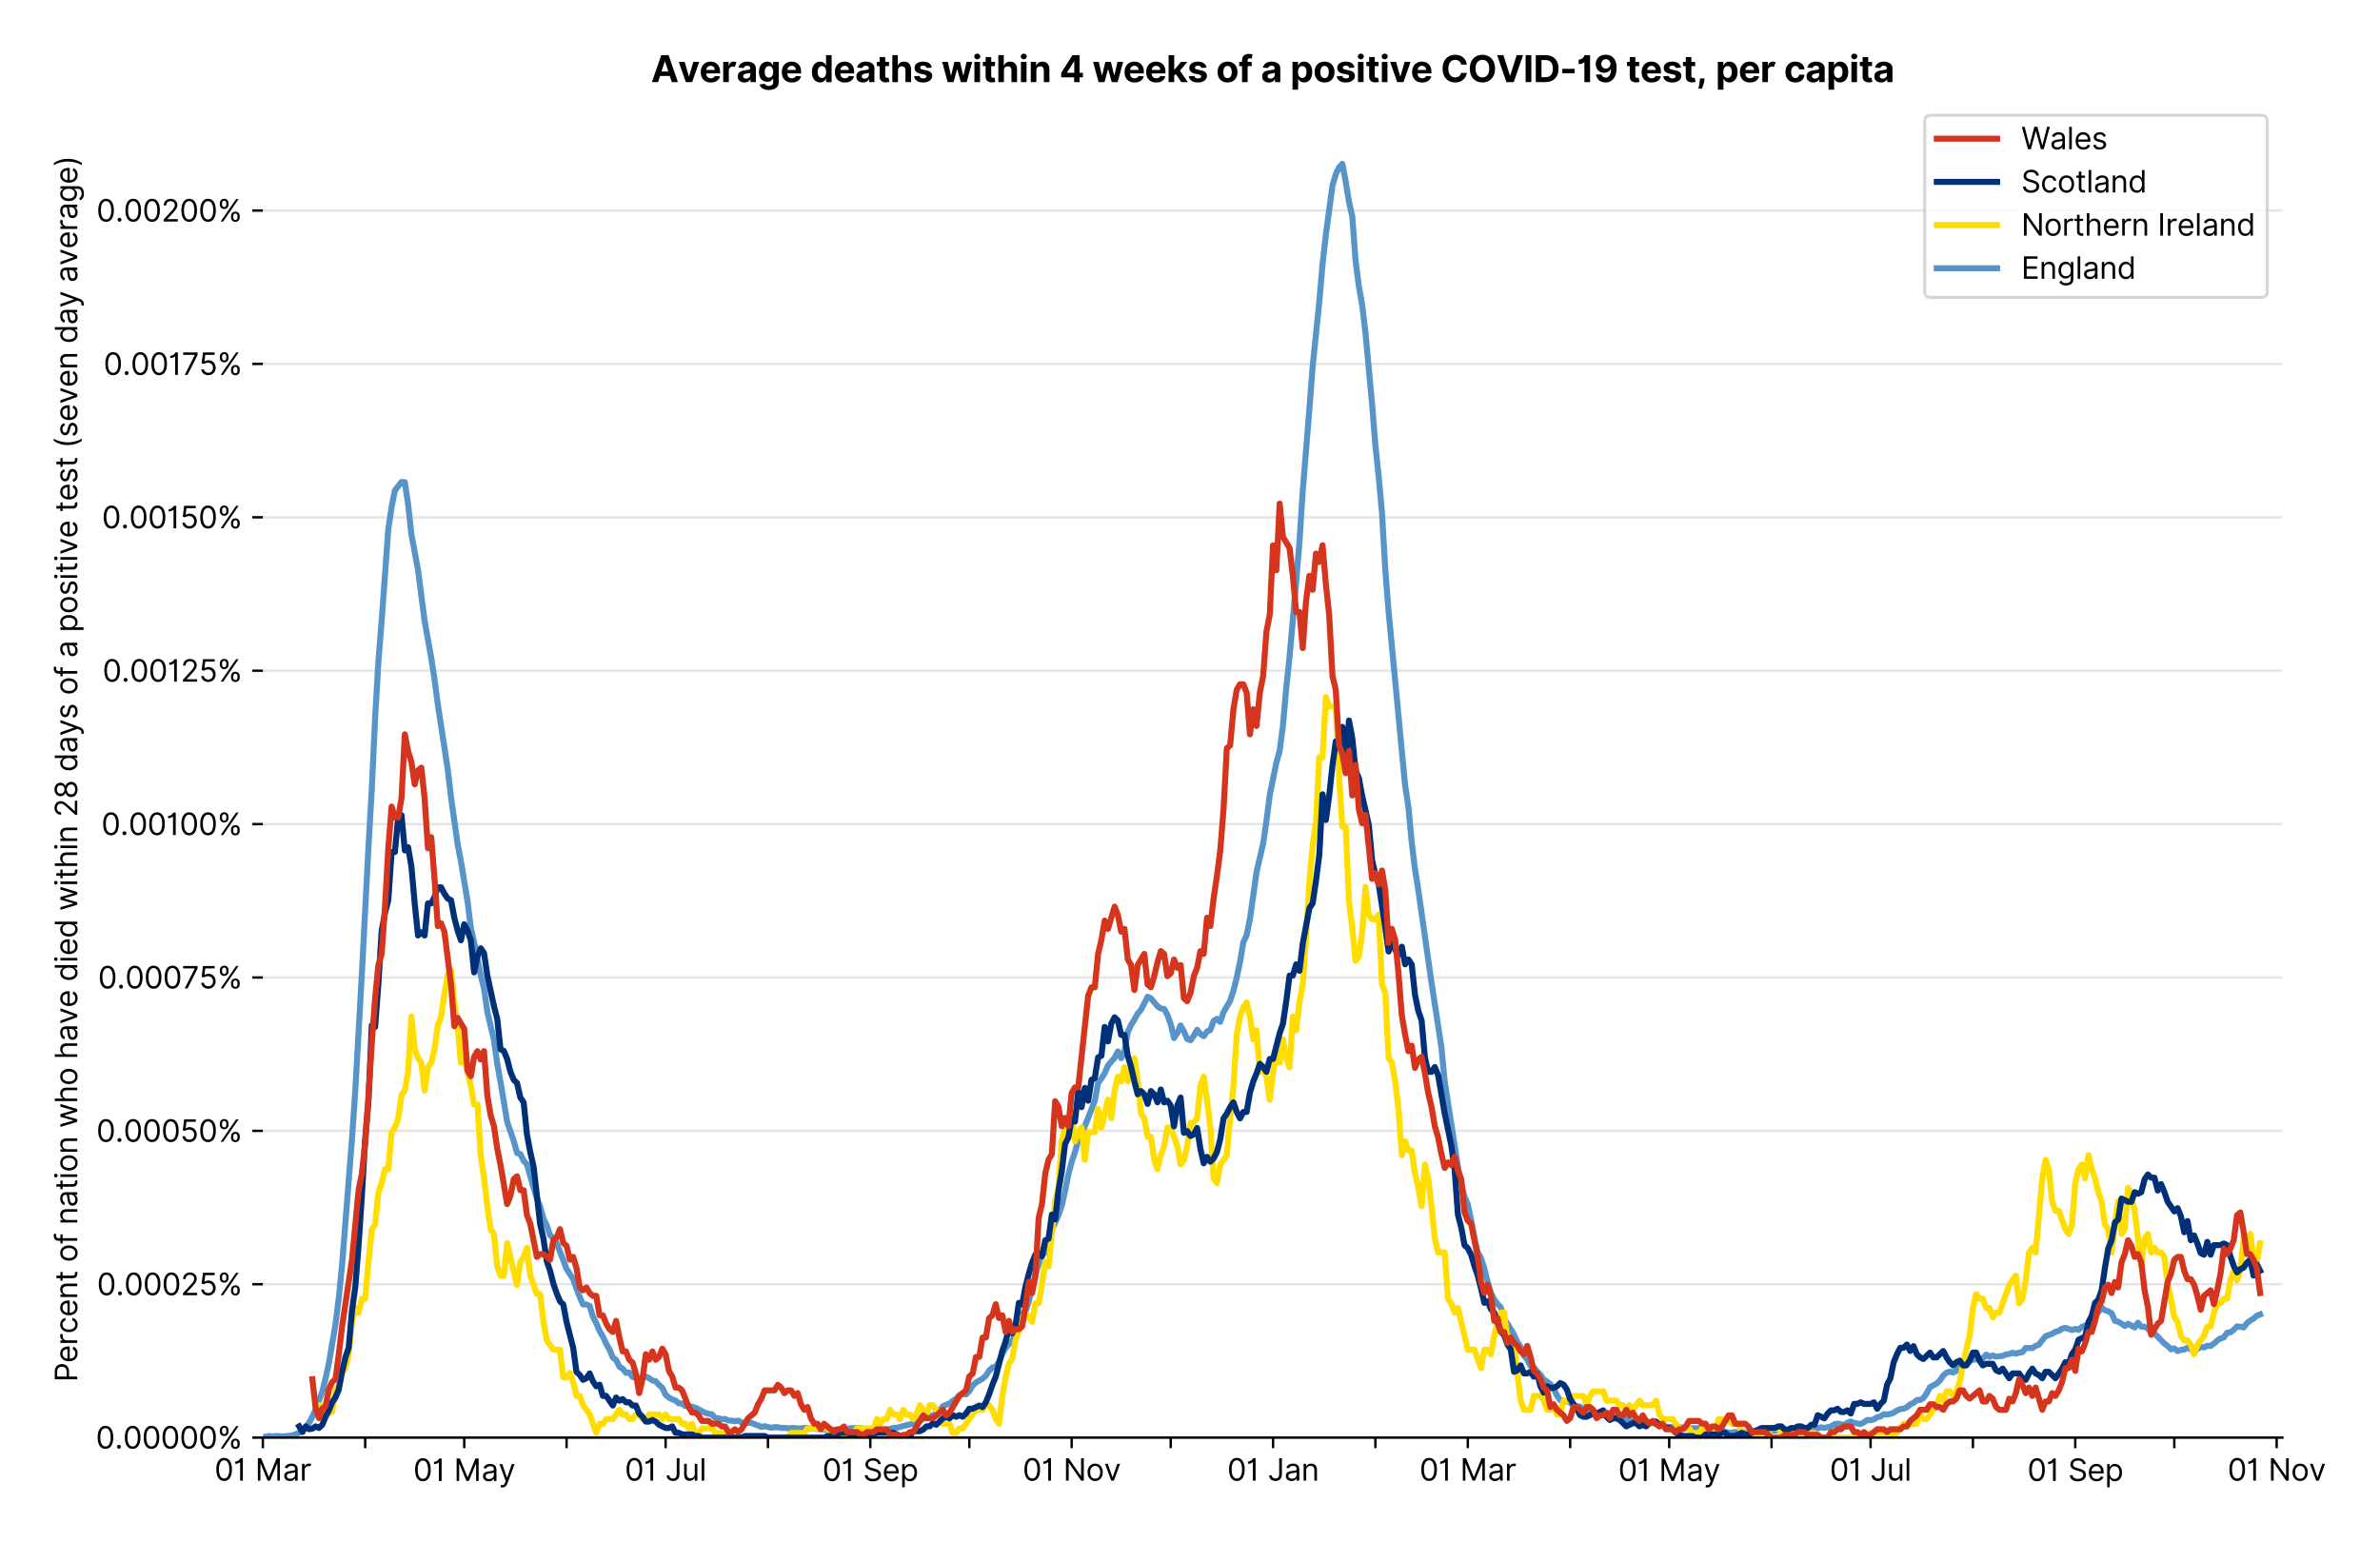 <?xml version="1.0" encoding="utf-8" standalone="no"?>
<!DOCTYPE svg PUBLIC "-//W3C//DTD SVG 1.1//EN"
  "http://www.w3.org/Graphics/SVG/1.1/DTD/svg11.dtd">
<svg version="1.1" viewBox="0 0 789.142 511.234" xmlns="http://www.w3.org/2000/svg" xmlns:xlink="http://www.w3.org/1999/xlink">
 <defs>
  <style type="text/css">*{stroke-linecap:butt;stroke-linejoin:round;}</style>
 </defs>
 <g id="figure_1">
  <g id="patch_1">
   <path d="M 0 511.234 
L 789.142 511.234 
L 789.142 0 
L 0 0 
z
" style="fill:#ffffff;"/>
  </g>
  <g id="axes_1">
   <g id="patch_2">
    <path d="M 87.155 476.745 
L 756.755 476.745 
L 756.755 33.225 
L 87.155 33.225 
z
" style="fill:#ffffff;"/>
   </g>
   <g id="matplotlib.axis_1">
    <g id="xtick_1">
     <g id="line2d_1">
      <defs>
       <path d="M 0 0 
L 0 3.5 
" id="m078060bcbb" style="stroke:#000000;stroke-width:0.8;"/>
      </defs>
      <g>
       <use style="stroke:#000000;stroke-width:0.8;" x="87.155" xlink:href="#m078060bcbb" y="476.745"/>
      </g>
     </g>
     <g id="text_1">
      <!-- 01 Mar -->
      <g transform="translate(71.118 491.018)scale(0.1 -0.1)">
       <defs>
        <path d="M 2000 -64 
Q 1230 -64 806 561 
Q 382 1186 382 2327 
Q 382 3459 809 4088 
Q 1236 4718 2000 4718 
Q 2764 4718 3191 4088 
Q 3618 3459 3618 2327 
Q 3618 1186 3194 561 
Q 2771 -64 2000 -64 
z
M 2000 436 
Q 2509 436 2791 927 
Q 3073 1418 3073 2327 
Q 3073 3234 2789 3730 
Q 2505 4227 2000 4227 
Q 1496 4227 1211 3730 
Q 927 3234 927 2327 
Q 927 1418 1210 927 
Q 1493 436 2000 436 
z
" id="Inter-Regular-30" transform="scale(0.016)"/>
        <path d="M 1973 4655 
L 1973 0 
L 1409 0 
L 1409 3836 
L 1373 3836 
Q 1341 3773 1209 3692 
Q 1077 3611 868 3551 
Q 659 3491 391 3491 
L 391 3964 
Q 661 3964 859 4061 
Q 1057 4159 1190 4291 
Q 1323 4423 1392 4529 
Q 1461 4636 1473 4655 
L 1973 4655 
z
" id="Inter-Regular-31" transform="scale(0.016)"/>
        <path id="Inter-Regular-20" transform="scale(0.016)"/>
        <path d="M 564 4655 
L 1236 4655 
L 2818 791 
L 2873 791 
L 4455 4655 
L 5127 4655 
L 5127 0 
L 4600 0 
L 4600 3536 
L 4555 3536 
L 3100 0 
L 2591 0 
L 1136 3536 
L 1091 3536 
L 1091 0 
L 564 0 
L 564 4655 
z
" id="Inter-Regular-4d" transform="scale(0.016)"/>
        <path d="M 1518 -82 
Q 1186 -82 916 44 
Q 646 170 486 410 
Q 327 650 327 991 
Q 327 1291 445 1478 
Q 564 1666 761 1773 
Q 959 1880 1199 1933 
Q 1439 1986 1682 2018 
Q 2000 2059 2199 2080 
Q 2398 2102 2490 2154 
Q 2582 2207 2582 2336 
L 2582 2355 
Q 2582 2691 2399 2877 
Q 2216 3064 1846 3064 
Q 1461 3064 1243 2895 
Q 1025 2727 936 2536 
L 427 2718 
Q 564 3036 792 3214 
Q 1021 3393 1292 3464 
Q 1564 3536 1827 3536 
Q 1996 3536 2215 3496 
Q 2434 3457 2640 3334 
Q 2846 3211 2982 2963 
Q 3118 2716 3118 2300 
L 3118 0 
L 2582 0 
L 2582 473 
L 2555 473 
Q 2500 359 2373 229 
Q 2246 100 2034 9 
Q 1823 -82 1518 -82 
z
M 1600 400 
Q 1918 400 2137 525 
Q 2357 650 2469 847 
Q 2582 1045 2582 1264 
L 2582 1755 
Q 2548 1714 2433 1681 
Q 2318 1648 2169 1624 
Q 2021 1600 1881 1583 
Q 1741 1566 1655 1555 
Q 1446 1527 1265 1467 
Q 1084 1407 974 1287 
Q 864 1168 864 964 
Q 864 684 1072 542 
Q 1280 400 1600 400 
z
" id="Inter-Regular-61" transform="scale(0.016)"/>
        <path d="M 491 0 
L 491 3491 
L 1009 3491 
L 1009 2964 
L 1046 2964 
Q 1139 3223 1389 3384 
Q 1639 3545 1955 3545 
Q 2100 3545 2209 3511 
Q 2318 3477 2400 3418 
L 2218 2964 
Q 2161 2993 2085 3010 
Q 2009 3027 1909 3027 
Q 1527 3027 1277 2794 
Q 1027 2561 1027 2209 
L 1027 0 
L 491 0 
z
" id="Inter-Regular-72" transform="scale(0.016)"/>
       </defs>
       <use xlink:href="#Inter-Regular-30"/>
       <use x="62.5" xlink:href="#Inter-Regular-31"/>
       <use x="106.676" xlink:href="#Inter-Regular-20"/>
       <use x="134.801" xlink:href="#Inter-Regular-4d"/>
       <use x="225.994" xlink:href="#Inter-Regular-61"/>
       <use x="282.386" xlink:href="#Inter-Regular-72"/>
      </g>
     </g>
    </g>
    <g id="xtick_2">
     <g id="line2d_2">
      <g>
       <use style="stroke:#000000;stroke-width:0.8;" x="121.088" xlink:href="#m078060bcbb" y="476.745"/>
      </g>
     </g>
    </g>
    <g id="xtick_3">
     <g id="line2d_3">
      <g>
       <use style="stroke:#000000;stroke-width:0.8;" x="153.926" xlink:href="#m078060bcbb" y="476.745"/>
      </g>
     </g>
     <g id="text_2">
      <!-- 01 May -->
      <g transform="translate(137.023 491.117)scale(0.1 -0.1)">
       <defs>
        <path d="M 818 -1355 
Q 682 -1355 575 -1333 
Q 468 -1311 427 -1291 
L 564 -818 
Q 857 -893 1053 -814 
Q 1250 -736 1391 -345 
L 1509 -18 
L 218 3491 
L 800 3491 
L 1764 709 
L 1800 709 
L 2764 3491 
L 3346 3491 
L 1846 -564 
Q 1550 -1355 818 -1355 
z
" id="Inter-Regular-79" transform="scale(0.016)"/>
       </defs>
       <use xlink:href="#Inter-Regular-30"/>
       <use x="62.5" xlink:href="#Inter-Regular-31"/>
       <use x="106.676" xlink:href="#Inter-Regular-20"/>
       <use x="134.801" xlink:href="#Inter-Regular-4d"/>
       <use x="225.994" xlink:href="#Inter-Regular-61"/>
       <use x="282.386" xlink:href="#Inter-Regular-79"/>
      </g>
     </g>
    </g>
    <g id="xtick_4">
     <g id="line2d_4">
      <g>
       <use style="stroke:#000000;stroke-width:0.8;" x="187.859" xlink:href="#m078060bcbb" y="476.745"/>
      </g>
     </g>
    </g>
    <g id="xtick_5">
     <g id="line2d_5">
      <g>
       <use style="stroke:#000000;stroke-width:0.8;" x="220.698" xlink:href="#m078060bcbb" y="476.745"/>
      </g>
     </g>
     <g id="text_3">
      <!-- 01 Jul -->
      <g transform="translate(207.154 491.018)scale(0.1 -0.1)">
       <defs>
        <path d="M 2346 4655 
L 2909 4655 
L 2909 1327 
Q 2909 657 2549 296 
Q 2189 -64 1582 -64 
Q 1200 -64 902 76 
Q 605 216 434 475 
Q 264 734 264 1091 
L 818 1091 
Q 818 795 1034 615 
Q 1250 436 1582 436 
Q 1948 436 2147 664 
Q 2346 893 2346 1327 
L 2346 4655 
z
" id="Inter-Regular-4a" transform="scale(0.016)"/>
        <path d="M 2691 1427 
L 2691 3491 
L 3227 3491 
L 3227 0 
L 2691 0 
L 2691 591 
L 2655 591 
Q 2532 325 2273 140 
Q 2014 -45 1618 -45 
Q 1127 -45 809 280 
Q 491 605 491 1273 
L 491 3491 
L 1027 3491 
L 1027 1309 
Q 1027 927 1242 700 
Q 1457 473 1791 473 
Q 1991 473 2199 575 
Q 2407 677 2549 888 
Q 2691 1100 2691 1427 
z
" id="Inter-Regular-75" transform="scale(0.016)"/>
        <path d="M 1027 4655 
L 1027 0 
L 491 0 
L 491 4655 
L 1027 4655 
z
" id="Inter-Regular-6c" transform="scale(0.016)"/>
       </defs>
       <use xlink:href="#Inter-Regular-30"/>
       <use x="62.5" xlink:href="#Inter-Regular-31"/>
       <use x="106.676" xlink:href="#Inter-Regular-20"/>
       <use x="134.801" xlink:href="#Inter-Regular-4a"/>
       <use x="189.063" xlink:href="#Inter-Regular-75"/>
       <use x="247.159" xlink:href="#Inter-Regular-6c"/>
      </g>
     </g>
    </g>
    <g id="xtick_6">
     <g id="line2d_6">
      <g>
       <use style="stroke:#000000;stroke-width:0.8;" x="254.631" xlink:href="#m078060bcbb" y="476.745"/>
      </g>
     </g>
    </g>
    <g id="xtick_7">
     <g id="line2d_7">
      <g>
       <use style="stroke:#000000;stroke-width:0.8;" x="288.564" xlink:href="#m078060bcbb" y="476.745"/>
      </g>
     </g>
     <g id="text_4">
      <!-- 01 Sep -->
      <g transform="translate(272.677 491.117)scale(0.1 -0.1)">
       <defs>
        <path d="M 3109 3491 
Q 3068 3836 2777 4027 
Q 2486 4218 2064 4218 
Q 1600 4218 1318 3999 
Q 1036 3780 1036 3445 
Q 1036 3195 1189 3042 
Q 1343 2889 1553 2803 
Q 1764 2718 1936 2673 
L 2409 2545 
Q 2591 2498 2815 2414 
Q 3039 2330 3244 2185 
Q 3450 2041 3584 1816 
Q 3718 1591 3718 1264 
Q 3718 886 3521 581 
Q 3325 277 2949 97 
Q 2573 -82 2036 -82 
Q 1286 -82 845 272 
Q 405 627 364 1200 
L 946 1200 
Q 968 936 1124 764 
Q 1280 593 1519 510 
Q 1759 427 2036 427 
Q 2359 427 2616 533 
Q 2873 639 3023 828 
Q 3173 1018 3173 1273 
Q 3173 1505 3043 1650 
Q 2914 1795 2702 1886 
Q 2491 1977 2246 2045 
L 1673 2209 
Q 1127 2366 809 2657 
Q 491 2948 491 3418 
Q 491 3809 703 4101 
Q 916 4393 1276 4555 
Q 1636 4718 2082 4718 
Q 2532 4718 2882 4558 
Q 3232 4398 3437 4120 
Q 3643 3843 3655 3491 
L 3109 3491 
z
" id="Inter-Regular-53" transform="scale(0.016)"/>
        <path d="M 1955 -73 
Q 1450 -73 1085 151 
Q 721 375 524 778 
Q 327 1182 327 1718 
Q 327 2255 524 2665 
Q 721 3075 1074 3305 
Q 1427 3536 1900 3536 
Q 2173 3536 2439 3445 
Q 2705 3355 2923 3151 
Q 3141 2948 3270 2614 
Q 3400 2280 3400 1791 
L 3400 1564 
L 866 1564 
Q 884 1005 1183 707 
Q 1482 409 1955 409 
Q 2271 409 2498 545 
Q 2725 682 2827 955 
L 3346 809 
Q 3223 414 2854 170 
Q 2486 -73 1955 -73 
z
M 866 2027 
L 2855 2027 
Q 2855 2470 2595 2762 
Q 2336 3055 1900 3055 
Q 1593 3055 1368 2911 
Q 1143 2768 1013 2533 
Q 884 2298 866 2027 
z
" id="Inter-Regular-65" transform="scale(0.016)"/>
        <path d="M 491 -1309 
L 491 3491 
L 1009 3491 
L 1009 2936 
L 1073 2936 
Q 1132 3027 1237 3169 
Q 1343 3311 1542 3423 
Q 1741 3536 2082 3536 
Q 2523 3536 2859 3315 
Q 3196 3095 3384 2690 
Q 3573 2286 3573 1736 
Q 3573 1182 3384 776 
Q 3196 370 2861 148 
Q 2527 -73 2091 -73 
Q 1755 -73 1552 39 
Q 1350 152 1241 296 
Q 1132 441 1073 536 
L 1027 536 
L 1027 -1309 
L 491 -1309 
z
M 1018 1745 
Q 1018 1152 1276 780 
Q 1534 409 2018 409 
Q 2355 409 2581 587 
Q 2807 766 2921 1069 
Q 3036 1373 3036 1745 
Q 3036 2114 2923 2410 
Q 2811 2707 2585 2881 
Q 2359 3055 2018 3055 
Q 1527 3055 1272 2693 
Q 1018 2332 1018 1745 
z
" id="Inter-Regular-70" transform="scale(0.016)"/>
       </defs>
       <use xlink:href="#Inter-Regular-30"/>
       <use x="62.5" xlink:href="#Inter-Regular-31"/>
       <use x="106.676" xlink:href="#Inter-Regular-20"/>
       <use x="134.801" xlink:href="#Inter-Regular-53"/>
       <use x="198.58" xlink:href="#Inter-Regular-65"/>
       <use x="256.818" xlink:href="#Inter-Regular-70"/>
      </g>
     </g>
    </g>
    <g id="xtick_8">
     <g id="line2d_8">
      <g>
       <use style="stroke:#000000;stroke-width:0.8;" x="321.403" xlink:href="#m078060bcbb" y="476.745"/>
      </g>
     </g>
    </g>
    <g id="xtick_9">
     <g id="line2d_9">
      <g>
       <use style="stroke:#000000;stroke-width:0.8;" x="355.336" xlink:href="#m078060bcbb" y="476.745"/>
      </g>
     </g>
     <g id="text_5">
      <!-- 01 Nov -->
      <g transform="translate(339.065 491.018)scale(0.1 -0.1)">
       <defs>
        <path d="M 4255 4655 
L 4255 0 
L 3709 0 
L 1173 3655 
L 1127 3655 
L 1127 0 
L 564 0 
L 564 4655 
L 1109 4655 
L 3655 991 
L 3700 991 
L 3700 4655 
L 4255 4655 
z
" id="Inter-Regular-4e" transform="scale(0.016)"/>
        <path d="M 1909 -73 
Q 1436 -73 1080 152 
Q 725 377 526 781 
Q 327 1186 327 1727 
Q 327 2273 526 2679 
Q 725 3086 1080 3311 
Q 1436 3536 1909 3536 
Q 2382 3536 2737 3311 
Q 3093 3086 3292 2679 
Q 3491 2273 3491 1727 
Q 3491 1186 3292 781 
Q 3093 377 2737 152 
Q 2382 -73 1909 -73 
z
M 1909 409 
Q 2268 409 2500 593 
Q 2732 777 2843 1077 
Q 2955 1377 2955 1727 
Q 2955 2077 2843 2379 
Q 2732 2682 2500 2868 
Q 2268 3055 1909 3055 
Q 1550 3055 1318 2868 
Q 1086 2682 975 2379 
Q 864 2077 864 1727 
Q 864 1377 975 1077 
Q 1086 777 1318 593 
Q 1550 409 1909 409 
z
" id="Inter-Regular-6f" transform="scale(0.016)"/>
        <path d="M 3346 3491 
L 2055 0 
L 1509 0 
L 218 3491 
L 800 3491 
L 1764 709 
L 1800 709 
L 2764 3491 
L 3346 3491 
z
" id="Inter-Regular-76" transform="scale(0.016)"/>
       </defs>
       <use xlink:href="#Inter-Regular-30"/>
       <use x="62.5" xlink:href="#Inter-Regular-31"/>
       <use x="106.676" xlink:href="#Inter-Regular-20"/>
       <use x="134.801" xlink:href="#Inter-Regular-4e"/>
       <use x="210.085" xlink:href="#Inter-Regular-6f"/>
       <use x="269.744" xlink:href="#Inter-Regular-76"/>
      </g>
     </g>
    </g>
    <g id="xtick_10">
     <g id="line2d_10">
      <g>
       <use style="stroke:#000000;stroke-width:0.8;" x="388.174" xlink:href="#m078060bcbb" y="476.745"/>
      </g>
     </g>
    </g>
    <g id="xtick_11">
     <g id="line2d_11">
      <g>
       <use style="stroke:#000000;stroke-width:0.8;" x="422.108" xlink:href="#m078060bcbb" y="476.745"/>
      </g>
     </g>
     <g id="text_6">
      <!-- 01 Jan -->
      <g transform="translate(406.908 491.018)scale(0.1 -0.1)">
       <defs>
        <path d="M 1027 2100 
L 1027 0 
L 491 0 
L 491 3491 
L 1009 3491 
L 1009 2945 
L 1055 2945 
Q 1177 3211 1427 3373 
Q 1677 3536 2073 3536 
Q 2602 3536 2928 3211 
Q 3255 2886 3255 2218 
L 3255 0 
L 2718 0 
L 2718 2182 
Q 2718 2593 2504 2824 
Q 2291 3055 1918 3055 
Q 1534 3055 1280 2806 
Q 1027 2557 1027 2100 
z
" id="Inter-Regular-6e" transform="scale(0.016)"/>
       </defs>
       <use xlink:href="#Inter-Regular-30"/>
       <use x="62.5" xlink:href="#Inter-Regular-31"/>
       <use x="106.676" xlink:href="#Inter-Regular-20"/>
       <use x="134.801" xlink:href="#Inter-Regular-4a"/>
       <use x="189.063" xlink:href="#Inter-Regular-61"/>
       <use x="245.455" xlink:href="#Inter-Regular-6e"/>
      </g>
     </g>
    </g>
    <g id="xtick_12">
     <g id="line2d_12">
      <g>
       <use style="stroke:#000000;stroke-width:0.8;" x="456.041" xlink:href="#m078060bcbb" y="476.745"/>
      </g>
     </g>
    </g>
    <g id="xtick_13">
     <g id="line2d_13">
      <g>
       <use style="stroke:#000000;stroke-width:0.8;" x="486.69" xlink:href="#m078060bcbb" y="476.745"/>
      </g>
     </g>
     <g id="text_7">
      <!-- 01 Mar -->
      <g transform="translate(470.653 491.018)scale(0.1 -0.1)">
       <use xlink:href="#Inter-Regular-30"/>
       <use x="62.5" xlink:href="#Inter-Regular-31"/>
       <use x="106.676" xlink:href="#Inter-Regular-20"/>
       <use x="134.801" xlink:href="#Inter-Regular-4d"/>
       <use x="225.994" xlink:href="#Inter-Regular-61"/>
       <use x="282.386" xlink:href="#Inter-Regular-72"/>
      </g>
     </g>
    </g>
    <g id="xtick_14">
     <g id="line2d_14">
      <g>
       <use style="stroke:#000000;stroke-width:0.8;" x="520.623" xlink:href="#m078060bcbb" y="476.745"/>
      </g>
     </g>
    </g>
    <g id="xtick_15">
     <g id="line2d_15">
      <g>
       <use style="stroke:#000000;stroke-width:0.8;" x="553.462" xlink:href="#m078060bcbb" y="476.745"/>
      </g>
     </g>
     <g id="text_8">
      <!-- 01 May -->
      <g transform="translate(536.559 491.117)scale(0.1 -0.1)">
       <use xlink:href="#Inter-Regular-30"/>
       <use x="62.5" xlink:href="#Inter-Regular-31"/>
       <use x="106.676" xlink:href="#Inter-Regular-20"/>
       <use x="134.801" xlink:href="#Inter-Regular-4d"/>
       <use x="225.994" xlink:href="#Inter-Regular-61"/>
       <use x="282.386" xlink:href="#Inter-Regular-79"/>
      </g>
     </g>
    </g>
    <g id="xtick_16">
     <g id="line2d_16">
      <g>
       <use style="stroke:#000000;stroke-width:0.8;" x="587.395" xlink:href="#m078060bcbb" y="476.745"/>
      </g>
     </g>
    </g>
    <g id="xtick_17">
     <g id="line2d_17">
      <g>
       <use style="stroke:#000000;stroke-width:0.8;" x="620.233" xlink:href="#m078060bcbb" y="476.745"/>
      </g>
     </g>
     <g id="text_9">
      <!-- 01 Jul -->
      <g transform="translate(606.69 491.018)scale(0.1 -0.1)">
       <use xlink:href="#Inter-Regular-30"/>
       <use x="62.5" xlink:href="#Inter-Regular-31"/>
       <use x="106.676" xlink:href="#Inter-Regular-20"/>
       <use x="134.801" xlink:href="#Inter-Regular-4a"/>
       <use x="189.063" xlink:href="#Inter-Regular-75"/>
       <use x="247.159" xlink:href="#Inter-Regular-6c"/>
      </g>
     </g>
    </g>
    <g id="xtick_18">
     <g id="line2d_18">
      <g>
       <use style="stroke:#000000;stroke-width:0.8;" x="654.166" xlink:href="#m078060bcbb" y="476.745"/>
      </g>
     </g>
    </g>
    <g id="xtick_19">
     <g id="line2d_19">
      <g>
       <use style="stroke:#000000;stroke-width:0.8;" x="688.1" xlink:href="#m078060bcbb" y="476.745"/>
      </g>
     </g>
     <g id="text_10">
      <!-- 01 Sep -->
      <g transform="translate(672.212 491.117)scale(0.1 -0.1)">
       <use xlink:href="#Inter-Regular-30"/>
       <use x="62.5" xlink:href="#Inter-Regular-31"/>
       <use x="106.676" xlink:href="#Inter-Regular-20"/>
       <use x="134.801" xlink:href="#Inter-Regular-53"/>
       <use x="198.58" xlink:href="#Inter-Regular-65"/>
       <use x="256.818" xlink:href="#Inter-Regular-70"/>
      </g>
     </g>
    </g>
    <g id="xtick_20">
     <g id="line2d_20">
      <g>
       <use style="stroke:#000000;stroke-width:0.8;" x="720.938" xlink:href="#m078060bcbb" y="476.745"/>
      </g>
     </g>
    </g>
    <g id="xtick_21">
     <g id="line2d_21">
      <g>
       <use style="stroke:#000000;stroke-width:0.8;" x="754.871" xlink:href="#m078060bcbb" y="476.745"/>
      </g>
     </g>
     <g id="text_11">
      <!-- 01 Nov -->
      <g transform="translate(738.6 491.018)scale(0.1 -0.1)">
       <use xlink:href="#Inter-Regular-30"/>
       <use x="62.5" xlink:href="#Inter-Regular-31"/>
       <use x="106.676" xlink:href="#Inter-Regular-20"/>
       <use x="134.801" xlink:href="#Inter-Regular-4e"/>
       <use x="210.085" xlink:href="#Inter-Regular-6f"/>
       <use x="269.744" xlink:href="#Inter-Regular-76"/>
      </g>
     </g>
    </g>
   </g>
   <g id="matplotlib.axis_2">
    <g id="ytick_1">
     <g id="line2d_22">
      <path clip-path="url(#p43d159cb15)" d="M 87.155 476.745 
L 756.755 476.745 
" style="fill:none;stroke:#e5e5e5;stroke-linecap:square;stroke-width:0.8;"/>
     </g>
     <g id="line2d_23">
      <defs>
       <path d="M 0 0 
L -3.5 0 
" id="m63381dd76e" style="stroke:#000000;stroke-width:0.8;"/>
      </defs>
      <g>
       <use style="stroke:#000000;stroke-width:0.8;" x="87.155" xlink:href="#m63381dd76e" y="476.745"/>
      </g>
     </g>
     <g id="text_12">
      <!-- 0.00000% -->
      <g transform="translate(31.773 480.382)scale(0.1 -0.1)">
       <defs>
        <path d="M 882 -36 
Q 714 -36 593 84 
Q 473 205 473 373 
Q 473 541 593 661 
Q 714 782 882 782 
Q 1050 782 1170 661 
Q 1291 541 1291 373 
Q 1291 205 1170 84 
Q 1050 -36 882 -36 
z
" id="Inter-Regular-2e" transform="scale(0.016)"/>
        <path d="M 2855 873 
L 2855 1118 
Q 2855 1373 2960 1585 
Q 3066 1798 3269 1926 
Q 3473 2055 3764 2055 
Q 4059 2055 4259 1926 
Q 4459 1798 4561 1585 
Q 4664 1373 4664 1118 
L 4664 873 
Q 4664 618 4560 405 
Q 4457 193 4256 64 
Q 4055 -64 3764 -64 
Q 3468 -64 3266 64 
Q 3064 193 2959 405 
Q 2855 618 2855 873 
z
M 536 3536 
L 536 3782 
Q 536 4036 642 4248 
Q 748 4461 951 4589 
Q 1155 4718 1446 4718 
Q 1741 4718 1941 4589 
Q 2141 4461 2243 4248 
Q 2346 4036 2346 3782 
L 2346 3536 
Q 2346 3282 2242 3069 
Q 2139 2857 1937 2728 
Q 1736 2600 1446 2600 
Q 1150 2600 948 2728 
Q 746 2857 641 3069 
Q 536 3282 536 3536 
z
M 709 0 
L 3909 4655 
L 4427 4655 
L 1227 0 
L 709 0 
z
M 3318 1118 
L 3318 873 
Q 3318 661 3418 494 
Q 3518 327 3764 327 
Q 4002 327 4101 494 
Q 4200 661 4200 873 
L 4200 1118 
Q 4200 1330 4104 1497 
Q 4009 1664 3764 1664 
Q 3525 1664 3421 1497 
Q 3318 1330 3318 1118 
z
M 1000 3782 
L 1000 3536 
Q 1000 3325 1100 3158 
Q 1200 2991 1446 2991 
Q 1684 2991 1783 3158 
Q 1882 3325 1882 3536 
L 1882 3782 
Q 1882 3993 1786 4160 
Q 1691 4327 1446 4327 
Q 1207 4327 1103 4160 
Q 1000 3993 1000 3782 
z
" id="Inter-Regular-25" transform="scale(0.016)"/>
       </defs>
       <use xlink:href="#Inter-Regular-30"/>
       <use x="62.5" xlink:href="#Inter-Regular-2e"/>
       <use x="90.057" xlink:href="#Inter-Regular-30"/>
       <use x="152.557" xlink:href="#Inter-Regular-30"/>
       <use x="215.057" xlink:href="#Inter-Regular-30"/>
       <use x="277.557" xlink:href="#Inter-Regular-30"/>
       <use x="340.057" xlink:href="#Inter-Regular-30"/>
       <use x="402.557" xlink:href="#Inter-Regular-25"/>
      </g>
     </g>
    </g>
    <g id="ytick_2">
     <g id="line2d_24">
      <path clip-path="url(#p43d159cb15)" d="M 87.155 425.88 
L 756.755 425.88 
" style="fill:none;stroke:#e5e5e5;stroke-linecap:square;stroke-width:0.8;"/>
     </g>
     <g id="line2d_25">
      <g>
       <use style="stroke:#000000;stroke-width:0.8;" x="87.155" xlink:href="#m63381dd76e" y="425.88"/>
      </g>
     </g>
     <g id="text_13">
      <!-- 0.00025% -->
      <g transform="translate(32.142 429.517)scale(0.1 -0.1)">
       <defs>
        <path d="M 482 0 
L 482 409 
L 2018 2091 
Q 2289 2386 2464 2605 
Q 2639 2825 2724 3019 
Q 2809 3214 2809 3427 
Q 2809 3795 2553 4011 
Q 2298 4227 1918 4227 
Q 1514 4227 1275 3985 
Q 1036 3743 1036 3345 
L 500 3345 
Q 500 3755 688 4064 
Q 877 4373 1203 4545 
Q 1530 4718 1936 4718 
Q 2346 4718 2661 4545 
Q 2977 4373 3156 4079 
Q 3336 3786 3336 3427 
Q 3336 3170 3244 2926 
Q 3152 2682 2926 2383 
Q 2700 2084 2300 1655 
L 1255 536 
L 1255 500 
L 3418 500 
L 3418 0 
L 482 0 
z
" id="Inter-Regular-32" transform="scale(0.016)"/>
        <path d="M 1936 -64 
Q 1536 -64 1216 95 
Q 896 255 702 532 
Q 509 809 491 1164 
L 1036 1164 
Q 1068 848 1324 642 
Q 1580 436 1936 436 
Q 2223 436 2447 570 
Q 2671 705 2799 940 
Q 2927 1175 2927 1473 
Q 2927 1777 2794 2017 
Q 2661 2257 2429 2395 
Q 2198 2534 1900 2536 
Q 1686 2539 1461 2472 
Q 1236 2405 1091 2300 
L 564 2364 
L 846 4655 
L 3264 4655 
L 3264 4155 
L 1318 4155 
L 1155 2782 
L 1182 2782 
Q 1325 2895 1541 2970 
Q 1757 3045 1991 3045 
Q 2418 3045 2753 2842 
Q 3089 2639 3281 2286 
Q 3473 1934 3473 1482 
Q 3473 1036 3274 687 
Q 3075 339 2727 137 
Q 2380 -64 1936 -64 
z
" id="Inter-Regular-35" transform="scale(0.016)"/>
       </defs>
       <use xlink:href="#Inter-Regular-30"/>
       <use x="62.5" xlink:href="#Inter-Regular-2e"/>
       <use x="90.057" xlink:href="#Inter-Regular-30"/>
       <use x="152.557" xlink:href="#Inter-Regular-30"/>
       <use x="215.057" xlink:href="#Inter-Regular-30"/>
       <use x="277.557" xlink:href="#Inter-Regular-32"/>
       <use x="338.068" xlink:href="#Inter-Regular-35"/>
       <use x="398.864" xlink:href="#Inter-Regular-25"/>
      </g>
     </g>
    </g>
    <g id="ytick_3">
     <g id="line2d_26">
      <path clip-path="url(#p43d159cb15)" d="M 87.155 375.016 
L 756.755 375.016 
" style="fill:none;stroke:#e5e5e5;stroke-linecap:square;stroke-width:0.8;"/>
     </g>
     <g id="line2d_27">
      <g>
       <use style="stroke:#000000;stroke-width:0.8;" x="87.155" xlink:href="#m63381dd76e" y="375.016"/>
      </g>
     </g>
     <g id="text_14">
      <!-- 0.00050% -->
      <g transform="translate(31.944 378.652)scale(0.1 -0.1)">
       <use xlink:href="#Inter-Regular-30"/>
       <use x="62.5" xlink:href="#Inter-Regular-2e"/>
       <use x="90.057" xlink:href="#Inter-Regular-30"/>
       <use x="152.557" xlink:href="#Inter-Regular-30"/>
       <use x="215.057" xlink:href="#Inter-Regular-30"/>
       <use x="277.557" xlink:href="#Inter-Regular-35"/>
       <use x="338.352" xlink:href="#Inter-Regular-30"/>
       <use x="400.852" xlink:href="#Inter-Regular-25"/>
      </g>
     </g>
    </g>
    <g id="ytick_4">
     <g id="line2d_28">
      <path clip-path="url(#p43d159cb15)" d="M 87.155 324.151 
L 756.755 324.151 
" style="fill:none;stroke:#e5e5e5;stroke-linecap:square;stroke-width:0.8;"/>
     </g>
     <g id="line2d_29">
      <g>
       <use style="stroke:#000000;stroke-width:0.8;" x="87.155" xlink:href="#m63381dd76e" y="324.151"/>
      </g>
     </g>
     <g id="text_15">
      <!-- 0.00075% -->
      <g transform="translate(32.483 327.788)scale(0.1 -0.1)">
       <defs>
        <path d="M 627 0 
L 2709 4118 
L 2709 4155 
L 309 4155 
L 309 4655 
L 3291 4655 
L 3291 4127 
L 1218 0 
L 627 0 
z
" id="Inter-Regular-37" transform="scale(0.016)"/>
       </defs>
       <use xlink:href="#Inter-Regular-30"/>
       <use x="62.5" xlink:href="#Inter-Regular-2e"/>
       <use x="90.057" xlink:href="#Inter-Regular-30"/>
       <use x="152.557" xlink:href="#Inter-Regular-30"/>
       <use x="215.057" xlink:href="#Inter-Regular-30"/>
       <use x="277.557" xlink:href="#Inter-Regular-37"/>
       <use x="334.659" xlink:href="#Inter-Regular-35"/>
       <use x="395.455" xlink:href="#Inter-Regular-25"/>
      </g>
     </g>
    </g>
    <g id="ytick_5">
     <g id="line2d_30">
      <path clip-path="url(#p43d159cb15)" d="M 87.155 273.286 
L 756.755 273.286 
" style="fill:none;stroke:#e5e5e5;stroke-linecap:square;stroke-width:0.8;"/>
     </g>
     <g id="line2d_31">
      <g>
       <use style="stroke:#000000;stroke-width:0.8;" x="87.155" xlink:href="#m63381dd76e" y="273.286"/>
      </g>
     </g>
     <g id="text_16">
      <!-- 0.00100% -->
      <g transform="translate(33.606 276.923)scale(0.1 -0.1)">
       <use xlink:href="#Inter-Regular-30"/>
       <use x="62.5" xlink:href="#Inter-Regular-2e"/>
       <use x="90.057" xlink:href="#Inter-Regular-30"/>
       <use x="152.557" xlink:href="#Inter-Regular-30"/>
       <use x="215.057" xlink:href="#Inter-Regular-31"/>
       <use x="259.233" xlink:href="#Inter-Regular-30"/>
       <use x="321.733" xlink:href="#Inter-Regular-30"/>
       <use x="384.233" xlink:href="#Inter-Regular-25"/>
      </g>
     </g>
    </g>
    <g id="ytick_6">
     <g id="line2d_32">
      <path clip-path="url(#p43d159cb15)" d="M 87.155 222.422 
L 756.755 222.422 
" style="fill:none;stroke:#e5e5e5;stroke-linecap:square;stroke-width:0.8;"/>
     </g>
     <g id="line2d_33">
      <g>
       <use style="stroke:#000000;stroke-width:0.8;" x="87.155" xlink:href="#m63381dd76e" y="222.422"/>
      </g>
     </g>
     <g id="text_17">
      <!-- 0.00125% -->
      <g transform="translate(33.975 226.058)scale(0.1 -0.1)">
       <use xlink:href="#Inter-Regular-30"/>
       <use x="62.5" xlink:href="#Inter-Regular-2e"/>
       <use x="90.057" xlink:href="#Inter-Regular-30"/>
       <use x="152.557" xlink:href="#Inter-Regular-30"/>
       <use x="215.057" xlink:href="#Inter-Regular-31"/>
       <use x="259.233" xlink:href="#Inter-Regular-32"/>
       <use x="319.744" xlink:href="#Inter-Regular-35"/>
       <use x="380.54" xlink:href="#Inter-Regular-25"/>
      </g>
     </g>
    </g>
    <g id="ytick_7">
     <g id="line2d_34">
      <path clip-path="url(#p43d159cb15)" d="M 87.155 171.557 
L 756.755 171.557 
" style="fill:none;stroke:#e5e5e5;stroke-linecap:square;stroke-width:0.8;"/>
     </g>
     <g id="line2d_35">
      <g>
       <use style="stroke:#000000;stroke-width:0.8;" x="87.155" xlink:href="#m63381dd76e" y="171.557"/>
      </g>
     </g>
     <g id="text_18">
      <!-- 0.00150% -->
      <g transform="translate(33.777 175.194)scale(0.1 -0.1)">
       <use xlink:href="#Inter-Regular-30"/>
       <use x="62.5" xlink:href="#Inter-Regular-2e"/>
       <use x="90.057" xlink:href="#Inter-Regular-30"/>
       <use x="152.557" xlink:href="#Inter-Regular-30"/>
       <use x="215.057" xlink:href="#Inter-Regular-31"/>
       <use x="259.233" xlink:href="#Inter-Regular-35"/>
       <use x="320.028" xlink:href="#Inter-Regular-30"/>
       <use x="382.529" xlink:href="#Inter-Regular-25"/>
      </g>
     </g>
    </g>
    <g id="ytick_8">
     <g id="line2d_36">
      <path clip-path="url(#p43d159cb15)" d="M 87.155 120.692 
L 756.755 120.692 
" style="fill:none;stroke:#e5e5e5;stroke-linecap:square;stroke-width:0.8;"/>
     </g>
     <g id="line2d_37">
      <g>
       <use style="stroke:#000000;stroke-width:0.8;" x="87.155" xlink:href="#m63381dd76e" y="120.692"/>
      </g>
     </g>
     <g id="text_19">
      <!-- 0.00175% -->
      <g transform="translate(34.316 124.329)scale(0.1 -0.1)">
       <use xlink:href="#Inter-Regular-30"/>
       <use x="62.5" xlink:href="#Inter-Regular-2e"/>
       <use x="90.057" xlink:href="#Inter-Regular-30"/>
       <use x="152.557" xlink:href="#Inter-Regular-30"/>
       <use x="215.057" xlink:href="#Inter-Regular-31"/>
       <use x="259.233" xlink:href="#Inter-Regular-37"/>
       <use x="316.335" xlink:href="#Inter-Regular-35"/>
       <use x="377.131" xlink:href="#Inter-Regular-25"/>
      </g>
     </g>
    </g>
    <g id="ytick_9">
     <g id="line2d_38">
      <path clip-path="url(#p43d159cb15)" d="M 87.155 69.827 
L 756.755 69.827 
" style="fill:none;stroke:#e5e5e5;stroke-linecap:square;stroke-width:0.8;"/>
     </g>
     <g id="line2d_39">
      <g>
       <use style="stroke:#000000;stroke-width:0.8;" x="87.155" xlink:href="#m63381dd76e" y="69.827"/>
      </g>
     </g>
     <g id="text_20">
      <!-- 0.00200% -->
      <g transform="translate(31.972 73.464)scale(0.1 -0.1)">
       <use xlink:href="#Inter-Regular-30"/>
       <use x="62.5" xlink:href="#Inter-Regular-2e"/>
       <use x="90.057" xlink:href="#Inter-Regular-30"/>
       <use x="152.557" xlink:href="#Inter-Regular-30"/>
       <use x="215.057" xlink:href="#Inter-Regular-32"/>
       <use x="275.568" xlink:href="#Inter-Regular-30"/>
       <use x="338.068" xlink:href="#Inter-Regular-30"/>
       <use x="400.568" xlink:href="#Inter-Regular-25"/>
      </g>
     </g>
    </g>
    <g id="text_21">
     <!-- Percent of nation who have died within 28 days of a positive test (seven day average) -->
     <g transform="translate(25.614 458.305)rotate(-90)scale(0.1 -0.1)">
      <defs>
       <path d="M 564 0 
L 564 4655 
L 2136 4655 
Q 2684 4655 3033 4458 
Q 3382 4261 3550 3927 
Q 3718 3593 3718 3182 
Q 3718 2770 3551 2434 
Q 3384 2098 3036 1899 
Q 2689 1700 2146 1700 
L 1127 1700 
L 1127 0 
L 564 0 
z
M 1127 2200 
L 2127 2200 
Q 2689 2200 2926 2482 
Q 3164 2764 3164 3182 
Q 3164 3602 2925 3878 
Q 2686 4155 2118 4155 
L 1127 4155 
L 1127 2200 
z
" id="Inter-Regular-50" transform="scale(0.016)"/>
       <path d="M 1909 -73 
Q 1418 -73 1063 159 
Q 709 391 518 798 
Q 327 1205 327 1727 
Q 327 2259 524 2667 
Q 721 3075 1074 3305 
Q 1427 3536 1900 3536 
Q 2268 3536 2563 3400 
Q 2859 3264 3047 3018 
Q 3236 2773 3282 2445 
L 2746 2445 
Q 2684 2684 2474 2869 
Q 2264 3055 1909 3055 
Q 1439 3055 1151 2697 
Q 864 2339 864 1745 
Q 864 1139 1148 774 
Q 1432 409 1909 409 
Q 2223 409 2447 570 
Q 2671 732 2746 1018 
L 3282 1018 
Q 3236 709 3058 462 
Q 2880 216 2588 71 
Q 2296 -73 1909 -73 
z
" id="Inter-Regular-63" transform="scale(0.016)"/>
       <path d="M 2009 3491 
L 2009 3036 
L 1264 3036 
L 1264 1000 
Q 1264 773 1331 660 
Q 1398 548 1503 510 
Q 1609 473 1727 473 
Q 1816 473 1873 483 
Q 1930 493 1964 500 
L 2073 18 
Q 2018 -2 1920 -23 
Q 1823 -45 1673 -45 
Q 1446 -45 1228 52 
Q 1011 150 869 350 
Q 727 550 727 855 
L 727 3036 
L 200 3036 
L 200 3491 
L 727 3491 
L 727 4327 
L 1264 4327 
L 1264 3491 
L 2009 3491 
z
" id="Inter-Regular-74" transform="scale(0.016)"/>
       <path d="M 2046 3491 
L 2046 3036 
L 1264 3036 
L 1264 0 
L 727 0 
L 727 3036 
L 164 3036 
L 164 3491 
L 727 3491 
L 727 3973 
Q 727 4273 868 4473 
Q 1009 4673 1234 4773 
Q 1459 4873 1709 4873 
Q 1907 4873 2032 4841 
Q 2157 4809 2218 4782 
L 2064 4318 
Q 2023 4332 1951 4352 
Q 1880 4373 1764 4373 
Q 1498 4373 1381 4239 
Q 1264 4105 1264 3845 
L 1264 3491 
L 2046 3491 
z
" id="Inter-Regular-66" transform="scale(0.016)"/>
       <path d="M 491 0 
L 491 3491 
L 1027 3491 
L 1027 0 
L 491 0 
z
M 764 4073 
Q 607 4073 494 4179 
Q 382 4286 382 4436 
Q 382 4586 494 4693 
Q 607 4800 764 4800 
Q 921 4800 1033 4693 
Q 1146 4586 1146 4436 
Q 1146 4286 1033 4179 
Q 921 4073 764 4073 
z
" id="Inter-Regular-69" transform="scale(0.016)"/>
       <path d="M 1282 0 
L 218 3491 
L 782 3491 
L 1536 818 
L 1573 818 
L 2318 3491 
L 2891 3491 
L 3627 827 
L 3664 827 
L 4418 3491 
L 4982 3491 
L 3918 0 
L 3391 0 
L 2627 2682 
L 2573 2682 
L 1809 0 
L 1282 0 
z
" id="Inter-Regular-77" transform="scale(0.016)"/>
       <path d="M 1027 2100 
L 1027 0 
L 491 0 
L 491 4655 
L 1027 4655 
L 1027 2945 
L 1073 2945 
Q 1196 3216 1442 3376 
Q 1689 3536 2100 3536 
Q 2636 3536 2963 3213 
Q 3291 2891 3291 2218 
L 3291 0 
L 2755 0 
L 2755 2182 
Q 2755 2598 2540 2826 
Q 2325 3055 1946 3055 
Q 1548 3055 1287 2806 
Q 1027 2557 1027 2100 
z
" id="Inter-Regular-68" transform="scale(0.016)"/>
       <path d="M 1809 -73 
Q 1373 -73 1039 148 
Q 705 370 516 776 
Q 327 1182 327 1736 
Q 327 2286 516 2690 
Q 705 3095 1041 3315 
Q 1377 3536 1818 3536 
Q 2159 3536 2358 3423 
Q 2557 3311 2662 3169 
Q 2768 3027 2827 2936 
L 2873 2936 
L 2873 4655 
L 3409 4655 
L 3409 0 
L 2891 0 
L 2891 536 
L 2827 536 
Q 2768 441 2659 296 
Q 2550 152 2348 39 
Q 2146 -73 1809 -73 
z
M 1882 409 
Q 2366 409 2624 780 
Q 2882 1152 2882 1745 
Q 2882 2332 2627 2693 
Q 2373 3055 1882 3055 
Q 1541 3055 1315 2881 
Q 1089 2707 976 2410 
Q 864 2114 864 1745 
Q 864 1373 978 1069 
Q 1093 766 1319 587 
Q 1546 409 1882 409 
z
" id="Inter-Regular-64" transform="scale(0.016)"/>
       <path d="M 1973 -64 
Q 1505 -64 1147 103 
Q 789 270 589 564 
Q 389 859 391 1236 
Q 389 1532 507 1783 
Q 625 2034 830 2203 
Q 1036 2373 1291 2418 
L 1291 2445 
Q 957 2532 759 2821 
Q 561 3111 564 3482 
Q 561 3836 743 4115 
Q 925 4395 1244 4556 
Q 1564 4718 1973 4718 
Q 2377 4718 2695 4556 
Q 3014 4395 3197 4115 
Q 3380 3836 3382 3482 
Q 3380 3111 3181 2821 
Q 2982 2532 2655 2445 
L 2655 2418 
Q 2907 2373 3109 2203 
Q 3311 2034 3431 1783 
Q 3552 1532 3555 1236 
Q 3552 859 3351 564 
Q 3150 270 2794 103 
Q 2439 -64 1973 -64 
z
M 1973 436 
Q 2446 436 2722 662 
Q 2998 889 3000 1264 
Q 2998 1527 2864 1729 
Q 2730 1932 2499 2048 
Q 2268 2164 1973 2164 
Q 1675 2164 1442 2048 
Q 1209 1932 1076 1729 
Q 943 1527 946 1264 
Q 943 889 1218 662 
Q 1493 436 1973 436 
z
M 1973 2645 
Q 2348 2645 2591 2864 
Q 2834 3084 2836 3445 
Q 2834 3800 2596 4013 
Q 2359 4227 1973 4227 
Q 1582 4227 1344 4013 
Q 1107 3800 1109 3445 
Q 1107 3084 1349 2864 
Q 1591 2645 1973 2645 
z
" id="Inter-Regular-38" transform="scale(0.016)"/>
       <path d="M 2964 2709 
L 2482 2573 
Q 2411 2755 2245 2914 
Q 2080 3073 1727 3073 
Q 1407 3073 1194 2926 
Q 982 2780 982 2555 
Q 982 2355 1127 2239 
Q 1273 2123 1582 2045 
L 2100 1918 
Q 3027 1691 3027 973 
Q 3027 673 2855 436 
Q 2684 200 2377 63 
Q 2071 -73 1664 -73 
Q 1130 -73 780 159 
Q 430 391 336 836 
L 846 964 
Q 989 400 1655 400 
Q 2030 400 2251 560 
Q 2473 720 2473 945 
Q 2473 1316 1955 1436 
L 1373 1573 
Q 893 1686 669 1926 
Q 446 2166 446 2527 
Q 446 2823 613 3050 
Q 780 3277 1069 3406 
Q 1359 3536 1727 3536 
Q 2246 3536 2542 3309 
Q 2839 3082 2964 2709 
z
" id="Inter-Regular-73" transform="scale(0.016)"/>
       <path d="M 682 1964 
Q 682 2823 906 3544 
Q 1130 4266 1546 4873 
L 2018 4873 
Q 1800 4573 1623 4095 
Q 1446 3618 1341 3061 
Q 1236 2505 1236 1964 
Q 1236 1423 1341 866 
Q 1446 309 1623 -168 
Q 1800 -645 2018 -945 
L 1546 -945 
Q 1130 -339 906 383 
Q 682 1105 682 1964 
z
" id="Inter-Regular-28" transform="scale(0.016)"/>
       <path d="M 1900 -1382 
Q 1316 -1382 976 -1169 
Q 636 -957 473 -682 
L 900 -382 
Q 973 -477 1084 -601 
Q 1196 -725 1390 -817 
Q 1584 -909 1900 -909 
Q 2323 -909 2598 -704 
Q 2873 -500 2873 -64 
L 2873 645 
L 2827 645 
Q 2768 550 2660 410 
Q 2552 270 2351 162 
Q 2150 55 1809 55 
Q 1386 55 1051 255 
Q 716 455 521 836 
Q 327 1218 327 1764 
Q 327 2300 516 2699 
Q 705 3098 1041 3317 
Q 1377 3536 1818 3536 
Q 2159 3536 2360 3423 
Q 2561 3311 2669 3169 
Q 2777 3027 2836 2936 
L 2891 2936 
L 2891 3491 
L 3409 3491 
L 3409 -100 
Q 3409 -550 3205 -833 
Q 3002 -1116 2660 -1249 
Q 2318 -1382 1900 -1382 
z
M 1882 536 
Q 2366 536 2624 864 
Q 2882 1193 2882 1773 
Q 2882 2339 2627 2697 
Q 2373 3055 1882 3055 
Q 1541 3055 1315 2882 
Q 1089 2709 976 2418 
Q 864 2127 864 1773 
Q 864 1227 1120 881 
Q 1377 536 1882 536 
z
" id="Inter-Regular-67" transform="scale(0.016)"/>
       <path d="M 1638 1940 
Q 1638 1081 1414 359 
Q 1191 -362 775 -969 
L 302 -969 
Q 520 -669 697 -191 
Q 875 286 979 842 
Q 1084 1399 1084 1940 
Q 1084 2481 979 3038 
Q 875 3595 697 4072 
Q 520 4549 302 4849 
L 775 4849 
Q 1191 4243 1414 3521 
Q 1638 2799 1638 1940 
z
" id="Inter-Regular-29" transform="scale(0.016)"/>
      </defs>
      <use xlink:href="#Inter-Regular-50"/>
      <use x="63.494" xlink:href="#Inter-Regular-65"/>
      <use x="121.733" xlink:href="#Inter-Regular-72"/>
      <use x="160.085" xlink:href="#Inter-Regular-63"/>
      <use x="215.909" xlink:href="#Inter-Regular-65"/>
      <use x="274.148" xlink:href="#Inter-Regular-6e"/>
      <use x="332.671" xlink:href="#Inter-Regular-74"/>
      <use x="369.034" xlink:href="#Inter-Regular-20"/>
      <use x="397.159" xlink:href="#Inter-Regular-6f"/>
      <use x="456.818" xlink:href="#Inter-Regular-66"/>
      <use x="492.898" xlink:href="#Inter-Regular-20"/>
      <use x="521.023" xlink:href="#Inter-Regular-6e"/>
      <use x="579.546" xlink:href="#Inter-Regular-61"/>
      <use x="635.938" xlink:href="#Inter-Regular-74"/>
      <use x="672.301" xlink:href="#Inter-Regular-69"/>
      <use x="696.023" xlink:href="#Inter-Regular-6f"/>
      <use x="755.682" xlink:href="#Inter-Regular-6e"/>
      <use x="814.205" xlink:href="#Inter-Regular-20"/>
      <use x="842.33" xlink:href="#Inter-Regular-77"/>
      <use x="923.58" xlink:href="#Inter-Regular-68"/>
      <use x="982.671" xlink:href="#Inter-Regular-6f"/>
      <use x="1042.33" xlink:href="#Inter-Regular-20"/>
      <use x="1070.455" xlink:href="#Inter-Regular-68"/>
      <use x="1129.546" xlink:href="#Inter-Regular-61"/>
      <use x="1185.938" xlink:href="#Inter-Regular-76"/>
      <use x="1241.62" xlink:href="#Inter-Regular-65"/>
      <use x="1299.858" xlink:href="#Inter-Regular-20"/>
      <use x="1327.983" xlink:href="#Inter-Regular-64"/>
      <use x="1390.057" xlink:href="#Inter-Regular-69"/>
      <use x="1413.779" xlink:href="#Inter-Regular-65"/>
      <use x="1472.017" xlink:href="#Inter-Regular-64"/>
      <use x="1534.091" xlink:href="#Inter-Regular-20"/>
      <use x="1562.216" xlink:href="#Inter-Regular-77"/>
      <use x="1643.466" xlink:href="#Inter-Regular-69"/>
      <use x="1667.188" xlink:href="#Inter-Regular-74"/>
      <use x="1703.551" xlink:href="#Inter-Regular-68"/>
      <use x="1762.642" xlink:href="#Inter-Regular-69"/>
      <use x="1786.364" xlink:href="#Inter-Regular-6e"/>
      <use x="1844.887" xlink:href="#Inter-Regular-20"/>
      <use x="1873.012" xlink:href="#Inter-Regular-32"/>
      <use x="1933.523" xlink:href="#Inter-Regular-38"/>
      <use x="1995.171" xlink:href="#Inter-Regular-20"/>
      <use x="2023.296" xlink:href="#Inter-Regular-64"/>
      <use x="2085.37" xlink:href="#Inter-Regular-61"/>
      <use x="2141.762" xlink:href="#Inter-Regular-79"/>
      <use x="2197.444" xlink:href="#Inter-Regular-73"/>
      <use x="2249.716" xlink:href="#Inter-Regular-20"/>
      <use x="2277.841" xlink:href="#Inter-Regular-6f"/>
      <use x="2337.5" xlink:href="#Inter-Regular-66"/>
      <use x="2373.58" xlink:href="#Inter-Regular-20"/>
      <use x="2401.705" xlink:href="#Inter-Regular-61"/>
      <use x="2458.097" xlink:href="#Inter-Regular-20"/>
      <use x="2486.222" xlink:href="#Inter-Regular-70"/>
      <use x="2547.16" xlink:href="#Inter-Regular-6f"/>
      <use x="2606.819" xlink:href="#Inter-Regular-73"/>
      <use x="2659.091" xlink:href="#Inter-Regular-69"/>
      <use x="2682.813" xlink:href="#Inter-Regular-74"/>
      <use x="2719.177" xlink:href="#Inter-Regular-69"/>
      <use x="2742.898" xlink:href="#Inter-Regular-76"/>
      <use x="2798.58" xlink:href="#Inter-Regular-65"/>
      <use x="2856.819" xlink:href="#Inter-Regular-20"/>
      <use x="2884.944" xlink:href="#Inter-Regular-74"/>
      <use x="2921.307" xlink:href="#Inter-Regular-65"/>
      <use x="2979.546" xlink:href="#Inter-Regular-73"/>
      <use x="3031.819" xlink:href="#Inter-Regular-74"/>
      <use x="3068.182" xlink:href="#Inter-Regular-20"/>
      <use x="3096.307" xlink:href="#Inter-Regular-28"/>
      <use x="3132.529" xlink:href="#Inter-Regular-73"/>
      <use x="3184.802" xlink:href="#Inter-Regular-65"/>
      <use x="3243.04" xlink:href="#Inter-Regular-76"/>
      <use x="3298.722" xlink:href="#Inter-Regular-65"/>
      <use x="3356.961" xlink:href="#Inter-Regular-6e"/>
      <use x="3415.484" xlink:href="#Inter-Regular-20"/>
      <use x="3443.609" xlink:href="#Inter-Regular-64"/>
      <use x="3505.682" xlink:href="#Inter-Regular-61"/>
      <use x="3562.074" xlink:href="#Inter-Regular-79"/>
      <use x="3617.756" xlink:href="#Inter-Regular-20"/>
      <use x="3645.881" xlink:href="#Inter-Regular-61"/>
      <use x="3702.273" xlink:href="#Inter-Regular-76"/>
      <use x="3757.955" xlink:href="#Inter-Regular-65"/>
      <use x="3816.194" xlink:href="#Inter-Regular-72"/>
      <use x="3854.546" xlink:href="#Inter-Regular-61"/>
      <use x="3910.938" xlink:href="#Inter-Regular-67"/>
      <use x="3971.876" xlink:href="#Inter-Regular-65"/>
      <use x="4030.114" xlink:href="#Inter-Regular-29"/>
     </g>
    </g>
   </g>
   <g id="line2d_40">
    <path clip-path="url(#p43d159cb15)" d="M 88.249 476.384 
L 89.344 476.203 
L 90.439 476.384 
L 91.533 476.203 
L 93.722 476.384 
L 97.006 476.022 
L 99.195 475.144 
L 100.29 474.318 
L 101.385 473.285 
L 102.479 471.788 
L 103.574 469.825 
L 104.669 467.398 
L 106.858 461.512 
L 107.952 457.071 
L 109.047 452.114 
L 111.236 439.152 
L 112.331 430.426 
L 113.426 419.53 
L 116.709 377.703 
L 117.804 361.644 
L 119.993 322.812 
L 122.182 280.727 
L 123.277 261.672 
L 124.372 238.228 
L 125.466 219.381 
L 126.561 205.696 
L 128.75 175.488 
L 129.845 168.155 
L 130.939 162.63 
L 133.129 159.842 
L 134.223 159.893 
L 135.318 167.226 
L 136.412 177.244 
L 138.602 188.966 
L 140.791 205.903 
L 142.98 218.141 
L 144.075 225.319 
L 145.169 233.581 
L 148.453 255.114 
L 149.548 264.409 
L 151.737 279.952 
L 152.832 285.684 
L 155.021 298.852 
L 156.116 307.733 
L 157.21 312.536 
L 159.399 323.431 
L 160.494 327.821 
L 161.589 335.515 
L 163.778 344.913 
L 164.873 352.762 
L 165.967 358.803 
L 168.156 372.023 
L 170.346 378.374 
L 171.44 382.35 
L 172.535 382.712 
L 173.629 384.984 
L 174.724 386.12 
L 176.913 393.866 
L 178.008 397.377 
L 179.103 400.166 
L 180.197 404.193 
L 181.292 406.362 
L 182.386 409.615 
L 183.481 410.597 
L 184.576 412.249 
L 187.859 420.769 
L 190.049 424.229 
L 191.143 427.379 
L 192.238 430.167 
L 193.333 432.594 
L 194.427 432.594 
L 195.522 433.059 
L 196.616 436.674 
L 197.711 438.791 
L 198.806 441.373 
L 199.9 443.232 
L 200.995 445.607 
L 202.09 447.518 
L 203.184 450.151 
L 204.279 450.978 
L 205.373 453.198 
L 206.468 453.921 
L 207.563 455.264 
L 208.657 455.16 
L 209.752 456.658 
L 210.846 456.813 
L 211.941 457.226 
L 213.036 456.554 
L 214.13 456.503 
L 215.225 457.019 
L 216.32 457.794 
L 217.414 458.052 
L 218.509 459.291 
L 219.603 460.221 
L 220.698 462.545 
L 221.793 463.474 
L 222.887 464.042 
L 223.982 464.455 
L 225.076 465.385 
L 226.171 465.436 
L 227.266 466.314 
L 228.36 466.262 
L 230.55 466.779 
L 233.833 468.535 
L 234.928 468.844 
L 236.023 468.999 
L 237.117 470.187 
L 238.212 470.342 
L 239.307 470.652 
L 240.401 470.548 
L 241.496 471.065 
L 242.59 471.116 
L 243.685 471.323 
L 244.78 471.116 
L 245.874 471.736 
L 249.158 471.891 
L 252.442 473.182 
L 253.537 472.975 
L 255.726 473.492 
L 256.82 473.285 
L 257.915 473.285 
L 259.01 473.543 
L 260.104 473.492 
L 261.199 473.647 
L 263.388 473.543 
L 264.483 473.698 
L 265.577 473.698 
L 266.672 473.543 
L 268.861 473.698 
L 269.956 473.698 
L 271.05 473.905 
L 272.145 473.853 
L 274.334 474.215 
L 276.523 474.111 
L 277.618 474.37 
L 278.713 473.905 
L 279.807 474.266 
L 280.902 474.06 
L 281.997 473.595 
L 285.28 473.595 
L 286.375 473.957 
L 287.47 473.853 
L 288.564 474.318 
L 291.848 474.679 
L 292.943 474.318 
L 294.037 474.215 
L 296.227 473.543 
L 297.321 473.492 
L 301.7 472.356 
L 303.889 471.839 
L 306.078 470.548 
L 307.173 469.98 
L 308.267 469.98 
L 309.362 469.257 
L 310.457 468.896 
L 311.551 467.863 
L 312.646 466.314 
L 314.835 465.436 
L 315.93 464.558 
L 317.024 463.835 
L 318.119 462.648 
L 319.214 462.235 
L 320.308 462.441 
L 321.403 461.305 
L 322.497 459.498 
L 323.592 458.465 
L 325.781 457.226 
L 326.876 456.245 
L 327.971 454.541 
L 329.065 453.456 
L 330.16 453.301 
L 331.254 451.494 
L 332.349 448.964 
L 333.444 447.053 
L 334.538 445.762 
L 335.633 444.729 
L 336.727 442.251 
L 337.822 439.411 
L 338.917 435.744 
L 340.011 434.866 
L 341.106 431.613 
L 343.295 422.628 
L 345.484 415.967 
L 346.579 415.502 
L 347.674 411.113 
L 348.768 407.808 
L 350.957 403.006 
L 352.052 399.804 
L 353.147 395.002 
L 354.241 389.477 
L 355.336 385.294 
L 356.431 382.041 
L 357.525 378.219 
L 358.62 376.154 
L 361.904 367.892 
L 362.998 365.052 
L 364.093 359.113 
L 365.187 357.667 
L 366.282 355.912 
L 367.377 353.33 
L 369.566 350.8 
L 370.661 348.682 
L 371.755 350.903 
L 372.85 348.579 
L 373.944 342.228 
L 375.039 339.852 
L 376.134 338.148 
L 377.228 336.134 
L 378.323 334.895 
L 380.512 330.557 
L 381.607 331.074 
L 383.796 333.707 
L 384.891 334.43 
L 385.985 334.585 
L 387.08 336.547 
L 388.174 339.646 
L 389.269 344.242 
L 390.364 342.589 
L 391.458 340.059 
L 392.553 342.073 
L 393.648 344.551 
L 394.742 344.964 
L 395.837 343.467 
L 396.931 341.505 
L 398.026 342.899 
L 399.121 343.622 
L 400.215 342.073 
L 401.31 341.556 
L 402.404 338.561 
L 403.499 337.89 
L 404.594 338.871 
L 405.688 335.67 
L 407.878 331.9 
L 408.972 328.544 
L 410.067 324.206 
L 411.161 318.99 
L 412.256 312.484 
L 413.351 310.109 
L 414.445 304.738 
L 416.635 289.195 
L 418.824 279.745 
L 419.918 272.258 
L 421.013 263.686 
L 423.202 252.945 
L 424.297 249.021 
L 425.391 240.604 
L 426.486 228.107 
L 427.581 217.883 
L 429.77 192.942 
L 430.865 179.722 
L 431.959 162.785 
L 434.148 135.778 
L 435.243 121.475 
L 437.432 100.148 
L 438.527 87.548 
L 439.621 77.789 
L 441.811 61.523 
L 442.905 57.805 
L 444 55.533 
L 445.095 54.345 
L 446.189 60.18 
L 447.284 66.841 
L 448.378 71.85 
L 449.473 86.516 
L 450.568 95.036 
L 451.662 101.129 
L 452.757 110.424 
L 454.946 133.971 
L 456.041 147.707 
L 457.135 158.086 
L 458.23 170.014 
L 459.325 188.966 
L 460.419 202.805 
L 465.892 260.381 
L 466.987 267.611 
L 468.082 279.177 
L 469.176 288.317 
L 470.271 295.134 
L 474.649 325.858 
L 477.933 347.288 
L 479.028 358.649 
L 483.406 386.946 
L 484.501 392.42 
L 485.595 396.912 
L 486.69 399.443 
L 487.785 404.658 
L 488.879 410.545 
L 489.974 415.296 
L 491.068 417.258 
L 492.163 420.718 
L 493.258 425.107 
L 494.352 428.773 
L 495.447 430.942 
L 496.542 432.439 
L 497.636 433.576 
L 498.731 437.448 
L 499.825 438.946 
L 502.015 442.612 
L 503.109 445.039 
L 504.204 446.692 
L 505.299 449.583 
L 506.393 450.874 
L 507.488 452.991 
L 508.582 453.456 
L 509.677 454.85 
L 510.772 455.883 
L 511.866 457.484 
L 514.055 458.981 
L 515.15 460.531 
L 516.245 462.751 
L 517.339 464.352 
L 518.434 464.765 
L 519.529 464.61 
L 520.623 465.075 
L 521.718 466.211 
L 523.907 466.469 
L 526.096 468.07 
L 527.191 468.689 
L 528.285 468.535 
L 529.38 468.638 
L 530.475 469.103 
L 531.569 469.361 
L 532.664 468.586 
L 533.759 468.793 
L 535.948 470.342 
L 539.232 470.652 
L 540.326 471.116 
L 541.421 471.22 
L 542.516 470.807 
L 543.61 470.962 
L 544.705 470.858 
L 545.799 471.426 
L 546.894 471.581 
L 549.083 472.304 
L 551.272 472.666 
L 552.367 473.13 
L 554.556 473.234 
L 557.84 473.389 
L 558.935 473.595 
L 563.313 473.647 
L 564.408 473.44 
L 570.976 474.318 
L 572.07 474.834 
L 573.165 475.144 
L 574.259 475.093 
L 575.354 474.886 
L 576.449 475.093 
L 577.543 475.093 
L 578.638 474.938 
L 579.733 474.938 
L 580.827 474.576 
L 581.922 474.473 
L 583.016 474.525 
L 585.206 474.37 
L 588.489 474.473 
L 590.679 474.215 
L 592.868 474.37 
L 593.963 474.525 
L 595.057 474.318 
L 596.152 474.576 
L 598.341 474.731 
L 599.436 474.266 
L 601.625 473.957 
L 603.814 473.337 
L 604.909 473.543 
L 607.098 473.027 
L 608.193 472.356 
L 609.287 472.098 
L 611.476 472.562 
L 612.571 471.839 
L 613.666 471.375 
L 614.76 471.891 
L 616.949 472.252 
L 618.044 471.684 
L 619.139 470.91 
L 620.233 470.962 
L 621.328 470.703 
L 622.423 469.98 
L 623.517 469.722 
L 624.612 468.999 
L 625.706 469.051 
L 626.801 468.896 
L 627.896 468.483 
L 628.99 467.76 
L 630.085 467.295 
L 631.18 467.14 
L 632.274 466.676 
L 633.369 465.694 
L 634.463 465.23 
L 635.558 464.3 
L 636.653 464.249 
L 637.747 463.629 
L 638.842 462.028 
L 639.936 460.014 
L 642.126 458.827 
L 643.22 457.794 
L 644.315 456.193 
L 645.41 455.212 
L 646.504 454.85 
L 647.599 455.16 
L 648.693 454.592 
L 649.788 453.25 
L 650.883 453.25 
L 651.977 452.062 
L 653.072 451.391 
L 654.166 450.874 
L 655.261 450.823 
L 656.356 450.513 
L 657.45 450.513 
L 658.545 449.222 
L 659.64 449.945 
L 660.734 449.48 
L 661.829 449.893 
L 664.018 449.635 
L 665.113 449.17 
L 666.207 449.015 
L 667.302 448.602 
L 668.397 448.912 
L 669.491 448.551 
L 670.586 448.396 
L 671.68 447.001 
L 673.87 447.053 
L 674.964 446.33 
L 676.059 445.917 
L 677.153 444.42 
L 678.248 443.129 
L 680.437 442.302 
L 681.532 441.631 
L 682.627 441.373 
L 683.721 440.598 
L 684.816 440.34 
L 687.005 441.063 
L 688.1 440.702 
L 689.194 441.011 
L 690.289 440.03 
L 692.478 439.152 
L 694.667 436.106 
L 695.762 435.125 
L 696.857 433.627 
L 697.951 434.505 
L 699.046 434.866 
L 700.14 435.486 
L 701.235 438.016 
L 702.33 438.326 
L 703.424 438.946 
L 704.519 439.72 
L 705.613 438.998 
L 707.803 440.237 
L 708.897 438.636 
L 709.992 439.927 
L 711.087 439.979 
L 712.181 440.547 
L 713.276 442.147 
L 714.37 442.199 
L 717.654 445.556 
L 718.749 446.382 
L 719.844 447.466 
L 720.938 447.156 
L 722.033 448.034 
L 723.127 447.673 
L 724.222 447.518 
L 725.317 446.95 
L 726.411 447.466 
L 727.506 447.001 
L 728.6 447.415 
L 729.695 446.588 
L 730.79 446.847 
L 731.884 446.278 
L 732.979 446.33 
L 734.074 445.556 
L 735.168 444.574 
L 736.263 443.852 
L 737.357 443.542 
L 738.452 441.941 
L 739.547 441.838 
L 740.641 441.011 
L 741.736 439.875 
L 742.83 439.979 
L 743.925 440.237 
L 745.02 438.791 
L 746.114 437.965 
L 747.209 437.293 
L 748.304 436.312 
L 749.398 435.899 
L 749.398 435.899 
" style="fill:none;stroke:#5694ca;stroke-linecap:square;stroke-width:2;"/>
   </g>
   <g id="line2d_41">
    <path clip-path="url(#p43d159cb15)" d="M 105.763 466.001 
L 106.858 466.001 
L 107.952 469.582 
L 109.047 468.687 
L 110.142 468.15 
L 111.236 460.629 
L 112.331 459.861 
L 113.426 455.257 
L 114.52 453.722 
L 115.615 449.117 
L 116.709 438.373 
L 117.804 433.768 
L 118.899 435.303 
L 119.993 430.699 
L 121.088 430.699 
L 122.182 418.42 
L 123.277 407.675 
L 124.372 406.14 
L 125.466 395.396 
L 126.561 392.327 
L 127.656 387.722 
L 128.75 387.722 
L 129.845 375.443 
L 130.939 373.908 
L 132.034 370.838 
L 133.129 363.164 
L 134.223 361.629 
L 135.318 355.489 
L 136.412 337.071 
L 137.507 347.815 
L 138.602 350.885 
L 139.696 352.42 
L 140.791 361.629 
L 141.886 353.954 
L 142.98 352.42 
L 144.075 347.815 
L 145.169 340.141 
L 146.264 337.071 
L 147.359 329.396 
L 148.453 323.257 
L 149.548 321.722 
L 150.642 332.466 
L 151.737 340.141 
L 152.832 352.42 
L 153.926 350.885 
L 156.116 360.094 
L 157.21 366.234 
L 158.305 366.234 
L 159.399 383.117 
L 160.494 390.792 
L 161.589 400.001 
L 162.683 407.675 
L 163.778 409.21 
L 164.873 419.954 
L 165.967 423.024 
L 167.062 423.024 
L 168.156 412.28 
L 171.44 426.094 
L 172.535 418.42 
L 173.629 416.885 
L 174.724 413.815 
L 175.819 423.024 
L 178.008 429.164 
L 179.103 429.164 
L 180.197 438.373 
L 181.292 444.512 
L 183.481 447.582 
L 185.67 447.582 
L 186.765 456.792 
L 187.859 456.792 
L 188.954 455.257 
L 190.049 458.326 
L 191.143 462.931 
L 192.238 462.931 
L 193.333 466.001 
L 195.522 469.071 
L 197.711 475.21 
L 198.806 472.14 
L 199.9 472.14 
L 200.995 470.605 
L 203.184 470.605 
L 205.373 467.536 
L 206.468 469.071 
L 207.563 469.071 
L 208.657 470.605 
L 209.752 470.605 
L 210.846 469.071 
L 211.941 469.071 
L 213.036 470.605 
L 214.13 470.605 
L 215.225 469.071 
L 218.509 469.071 
L 219.603 470.605 
L 220.698 469.071 
L 221.793 470.605 
L 225.076 470.605 
L 226.171 472.14 
L 227.266 472.14 
L 228.36 473.675 
L 229.455 472.14 
L 230.55 475.21 
L 231.644 475.21 
L 232.739 473.675 
L 236.023 473.675 
L 237.117 475.21 
L 239.307 475.21 
L 240.401 476.745 
L 261.199 476.745 
L 262.293 475.21 
L 266.672 475.21 
L 267.767 473.675 
L 274.334 473.675 
L 275.429 475.21 
L 276.523 475.21 
L 277.618 476.745 
L 279.807 476.745 
L 280.902 475.21 
L 283.091 475.21 
L 284.186 473.675 
L 289.659 473.675 
L 290.754 470.605 
L 291.848 472.14 
L 292.943 470.605 
L 294.037 470.605 
L 295.132 467.536 
L 296.227 469.071 
L 297.321 469.071 
L 298.416 470.605 
L 299.51 467.536 
L 300.605 469.071 
L 301.7 469.071 
L 302.794 470.605 
L 303.889 469.071 
L 304.984 466.001 
L 307.173 469.071 
L 308.267 466.001 
L 309.362 466.001 
L 311.551 469.071 
L 312.646 472.14 
L 314.835 472.14 
L 315.93 475.21 
L 317.024 475.21 
L 318.119 473.675 
L 319.214 473.675 
L 323.592 467.536 
L 325.781 467.536 
L 326.876 466.001 
L 327.971 466.001 
L 329.065 467.536 
L 330.16 470.605 
L 331.254 472.14 
L 332.349 462.931 
L 333.444 456.792 
L 334.538 452.187 
L 335.633 450.652 
L 336.727 444.512 
L 337.822 441.443 
L 338.917 436.838 
L 340.011 435.303 
L 342.201 438.373 
L 343.295 432.233 
L 344.39 432.233 
L 345.484 426.094 
L 346.579 418.42 
L 347.674 419.954 
L 349.863 398.466 
L 350.957 393.861 
L 352.052 378.513 
L 353.147 373.908 
L 354.241 375.443 
L 355.336 369.303 
L 356.431 378.513 
L 357.525 375.443 
L 358.62 373.908 
L 359.714 384.652 
L 360.809 375.443 
L 362.998 375.443 
L 364.093 367.768 
L 365.187 373.908 
L 367.377 364.699 
L 368.471 370.838 
L 369.566 361.629 
L 370.661 357.024 
L 371.755 358.559 
L 372.85 353.954 
L 373.944 358.559 
L 375.039 353.954 
L 376.134 350.885 
L 377.228 358.559 
L 378.323 369.303 
L 379.418 370.838 
L 380.512 376.978 
L 381.607 376.978 
L 382.701 384.652 
L 383.796 387.722 
L 384.891 383.117 
L 385.985 380.047 
L 387.08 373.908 
L 388.174 373.908 
L 390.364 380.047 
L 391.458 386.187 
L 392.553 384.652 
L 393.648 380.047 
L 394.742 372.373 
L 395.837 372.373 
L 396.931 370.838 
L 398.026 360.094 
L 399.121 357.024 
L 400.215 364.699 
L 401.31 373.908 
L 402.404 390.792 
L 403.499 392.327 
L 404.594 386.187 
L 406.783 383.117 
L 407.878 370.838 
L 408.972 360.094 
L 410.067 343.21 
L 411.161 337.071 
L 412.256 334.001 
L 413.351 332.466 
L 414.445 337.071 
L 415.54 344.745 
L 416.635 341.675 
L 417.729 355.489 
L 418.824 353.954 
L 419.918 357.024 
L 421.013 364.699 
L 422.108 355.489 
L 423.202 349.35 
L 424.297 352.42 
L 425.391 344.745 
L 426.486 350.885 
L 427.581 353.954 
L 428.675 337.071 
L 429.77 341.675 
L 430.865 332.466 
L 431.959 326.327 
L 433.054 310.978 
L 434.148 292.559 
L 435.243 280.28 
L 436.338 272.606 
L 437.432 251.117 
L 438.527 251.117 
L 439.621 231.164 
L 440.716 234.234 
L 442.905 234.234 
L 444 257.257 
L 445.095 274.141 
L 446.189 274.141 
L 447.284 298.699 
L 448.378 307.908 
L 449.473 318.652 
L 450.568 317.117 
L 451.662 309.443 
L 452.757 294.094 
L 453.852 303.303 
L 454.946 304.838 
L 456.041 304.838 
L 457.135 303.303 
L 458.23 326.327 
L 459.325 329.396 
L 460.419 350.885 
L 461.514 352.42 
L 462.608 358.559 
L 463.703 367.768 
L 464.798 383.117 
L 465.892 378.513 
L 466.987 381.582 
L 468.082 381.582 
L 469.176 389.257 
L 470.271 393.861 
L 471.365 400.001 
L 472.46 386.187 
L 473.555 390.792 
L 474.649 400.001 
L 475.744 410.745 
L 476.838 415.35 
L 479.028 415.35 
L 480.122 430.699 
L 481.217 432.233 
L 482.312 435.303 
L 483.406 433.768 
L 486.69 447.582 
L 488.879 447.582 
L 491.068 453.722 
L 492.163 447.582 
L 493.258 447.582 
L 494.352 449.117 
L 495.447 442.978 
L 496.542 438.373 
L 497.636 435.303 
L 498.731 435.303 
L 499.825 444.512 
L 500.92 447.582 
L 502.015 446.047 
L 504.204 464.466 
L 505.299 467.536 
L 507.488 467.536 
L 508.582 462.931 
L 510.772 462.931 
L 511.866 464.466 
L 512.961 467.536 
L 514.055 467.536 
L 515.15 466.001 
L 516.245 469.071 
L 517.339 469.071 
L 518.434 464.466 
L 520.623 464.466 
L 521.718 462.931 
L 525.002 462.931 
L 526.096 466.001 
L 527.191 462.931 
L 528.285 461.396 
L 531.569 461.396 
L 532.664 464.466 
L 535.948 464.466 
L 537.042 466.001 
L 538.137 466.001 
L 539.232 467.536 
L 540.326 466.001 
L 541.421 467.536 
L 543.61 464.466 
L 544.705 466.001 
L 547.989 466.001 
L 549.083 464.466 
L 550.178 469.071 
L 551.272 470.605 
L 554.556 470.605 
L 556.746 473.675 
L 560.029 473.675 
L 561.124 475.21 
L 563.313 475.21 
L 564.408 473.675 
L 568.786 473.675 
L 569.881 470.605 
L 573.165 470.605 
L 574.259 472.14 
L 576.449 472.14 
L 577.543 475.21 
L 578.638 475.21 
L 579.733 476.745 
L 581.922 476.745 
L 583.016 475.21 
L 586.3 475.21 
L 587.395 473.675 
L 589.584 473.675 
L 590.679 475.21 
L 601.625 475.21 
L 602.719 476.745 
L 619.139 476.745 
L 620.233 475.21 
L 626.801 475.21 
L 627.896 476.745 
L 631.18 472.14 
L 635.558 472.14 
L 636.653 469.071 
L 637.747 470.605 
L 638.842 470.605 
L 642.126 466.001 
L 643.22 462.931 
L 644.315 464.466 
L 645.41 461.396 
L 646.504 461.396 
L 647.599 462.931 
L 648.693 461.396 
L 649.788 458.326 
L 650.883 452.187 
L 653.072 442.978 
L 654.166 433.768 
L 655.261 429.164 
L 656.356 430.699 
L 657.45 430.699 
L 658.545 433.768 
L 659.64 433.768 
L 660.734 436.838 
L 661.829 435.303 
L 662.923 435.303 
L 666.207 426.094 
L 668.397 423.024 
L 669.491 432.233 
L 670.586 430.699 
L 671.68 424.559 
L 672.775 415.35 
L 673.87 413.815 
L 674.964 415.35 
L 677.153 390.792 
L 678.248 384.652 
L 679.343 387.722 
L 680.437 398.466 
L 681.532 401.536 
L 682.627 401.536 
L 684.816 407.675 
L 685.91 409.21 
L 687.005 406.14 
L 688.1 392.327 
L 689.194 387.722 
L 690.289 386.187 
L 691.383 390.792 
L 692.478 383.117 
L 693.573 387.722 
L 694.667 390.792 
L 695.762 395.396 
L 696.857 398.466 
L 697.951 406.14 
L 699.046 407.675 
L 700.14 415.35 
L 701.235 406.14 
L 702.33 398.466 
L 703.424 409.21 
L 704.519 407.675 
L 705.613 393.861 
L 706.708 396.931 
L 707.803 401.536 
L 709.992 419.954 
L 711.087 410.745 
L 712.181 409.21 
L 713.276 415.35 
L 714.37 413.815 
L 715.465 415.35 
L 716.56 415.35 
L 717.654 416.885 
L 718.749 426.094 
L 719.844 430.699 
L 720.938 436.838 
L 722.033 438.373 
L 723.127 442.978 
L 724.222 444.512 
L 725.317 444.512 
L 726.411 446.047 
L 727.506 449.117 
L 728.6 446.047 
L 730.79 442.978 
L 731.884 439.908 
L 732.979 439.908 
L 734.074 435.303 
L 735.168 432.233 
L 736.263 432.233 
L 737.357 430.699 
L 738.452 430.699 
L 739.547 424.559 
L 740.641 421.489 
L 741.736 424.559 
L 742.83 421.489 
L 743.925 410.745 
L 745.02 410.745 
L 746.114 409.21 
L 747.209 416.885 
L 748.304 418.42 
L 749.398 412.28 
L 749.398 412.28 
" style="fill:none;stroke:#ffdd00;stroke-linecap:square;stroke-width:2;"/>
   </g>
   <g id="line2d_42">
    <path clip-path="url(#p43d159cb15)" d="M 99.195 473.021 
L 100.29 474.883 
L 101.385 473.021 
L 102.479 473.952 
L 103.574 473.766 
L 104.669 473.021 
L 105.763 473.553 
L 106.858 472.489 
L 107.952 469.829 
L 109.047 467.701 
L 110.142 465.041 
L 111.236 463.445 
L 112.331 460.785 
L 113.426 454.932 
L 114.52 450.144 
L 115.615 446.952 
L 116.709 434.716 
L 117.804 426.736 
L 118.899 412.903 
L 119.993 396.411 
L 121.088 377.79 
L 122.182 365.022 
L 123.277 340.017 
L 124.372 340.549 
L 125.466 326.185 
L 126.561 308.628 
L 127.656 302.776 
L 128.75 298.52 
L 129.845 282.56 
L 130.939 282.56 
L 132.034 270.855 
L 133.129 270.323 
L 134.223 282.028 
L 135.318 280.964 
L 136.412 287.348 
L 137.507 299.584 
L 138.602 310.225 
L 139.696 309.16 
L 140.791 310.225 
L 141.886 299.584 
L 142.98 299.584 
L 144.075 297.456 
L 145.169 294.264 
L 146.264 294.264 
L 147.359 296.392 
L 148.453 297.988 
L 149.548 298.52 
L 150.642 304.372 
L 151.737 308.628 
L 152.832 311.821 
L 153.926 306.5 
L 155.021 308.628 
L 156.116 311.821 
L 157.21 322.461 
L 158.305 317.141 
L 159.399 314.481 
L 160.494 316.077 
L 161.589 323.525 
L 163.778 333.633 
L 164.873 337.889 
L 165.967 347.998 
L 167.062 348.53 
L 168.156 351.19 
L 169.251 355.446 
L 170.346 358.106 
L 171.44 359.17 
L 172.535 363.958 
L 173.629 365.554 
L 174.724 376.194 
L 175.819 382.046 
L 176.913 386.835 
L 179.103 405.987 
L 180.197 410.775 
L 181.292 418.223 
L 182.386 421.416 
L 183.481 425.672 
L 184.576 428.864 
L 185.67 431.524 
L 186.765 432.588 
L 187.859 438.44 
L 190.049 446.952 
L 191.143 454.932 
L 192.238 455.996 
L 193.333 457.592 
L 194.427 457.06 
L 195.522 455.464 
L 196.616 458.124 
L 197.711 459.721 
L 198.806 459.189 
L 199.9 462.913 
L 200.995 462.913 
L 203.184 466.105 
L 204.279 463.445 
L 205.373 464.509 
L 206.468 463.977 
L 207.563 465.041 
L 208.657 465.041 
L 209.752 466.105 
L 210.846 466.105 
L 211.941 468.765 
L 213.036 469.829 
L 214.13 471.425 
L 215.225 471.425 
L 216.32 470.893 
L 217.414 471.425 
L 218.509 472.489 
L 220.698 473.553 
L 221.793 473.553 
L 222.887 473.021 
L 223.982 475.149 
L 225.076 475.149 
L 226.171 475.681 
L 229.455 475.681 
L 230.55 476.213 
L 231.644 476.213 
L 232.739 476.745 
L 245.874 476.745 
L 246.969 476.213 
L 253.537 476.213 
L 254.631 476.745 
L 273.24 476.745 
L 274.334 476.213 
L 276.523 476.213 
L 278.713 475.149 
L 280.902 475.149 
L 281.997 475.681 
L 283.091 475.681 
L 284.186 475.149 
L 286.375 476.213 
L 288.564 476.213 
L 290.754 475.149 
L 296.227 475.149 
L 299.51 476.745 
L 300.605 476.745 
L 301.7 476.213 
L 302.794 474.617 
L 304.984 474.617 
L 306.078 474.085 
L 307.173 473.021 
L 308.267 473.021 
L 309.362 471.957 
L 310.457 472.489 
L 312.646 470.361 
L 313.74 469.829 
L 314.835 470.361 
L 315.93 469.297 
L 317.024 469.829 
L 318.119 469.297 
L 319.214 469.829 
L 320.308 468.765 
L 321.403 467.169 
L 322.497 467.169 
L 324.687 466.105 
L 325.781 466.637 
L 326.876 465.041 
L 327.971 462.381 
L 329.065 459.189 
L 330.16 456.528 
L 332.349 448.016 
L 333.444 444.824 
L 334.538 440.568 
L 335.633 442.164 
L 336.727 439.504 
L 337.822 432.056 
L 338.917 432.588 
L 340.011 426.736 
L 341.106 422.48 
L 342.201 418.755 
L 343.295 416.095 
L 344.39 415.563 
L 345.484 416.627 
L 346.579 411.307 
L 347.674 410.775 
L 348.768 402.795 
L 349.863 404.391 
L 350.957 394.815 
L 352.052 388.431 
L 353.147 379.386 
L 354.241 377.258 
L 355.336 370.874 
L 356.431 371.938 
L 357.525 361.83 
L 358.62 367.15 
L 359.714 360.766 
L 360.809 365.022 
L 361.904 358.106 
L 362.998 357.574 
L 364.093 350.658 
L 365.187 350.126 
L 366.282 340.549 
L 367.377 345.337 
L 368.471 339.485 
L 369.566 337.357 
L 370.661 338.421 
L 371.755 343.209 
L 372.85 343.209 
L 373.944 350.126 
L 375.039 353.85 
L 376.134 358.638 
L 377.228 362.894 
L 378.323 361.83 
L 379.418 362.894 
L 380.512 366.086 
L 381.607 361.83 
L 382.701 362.894 
L 383.796 365.554 
L 384.891 361.298 
L 385.985 365.554 
L 387.08 365.022 
L 388.174 366.618 
L 389.269 373.534 
L 390.364 366.618 
L 391.458 363.958 
L 392.553 375.662 
L 393.648 375.13 
L 394.742 376.726 
L 395.837 376.194 
L 396.931 374.066 
L 398.026 380.982 
L 399.121 385.771 
L 400.215 383.642 
L 401.31 385.239 
L 402.404 384.175 
L 403.499 382.046 
L 404.594 377.79 
L 405.688 370.874 
L 406.783 369.278 
L 407.878 367.15 
L 408.972 365.554 
L 410.067 368.746 
L 411.161 370.874 
L 412.256 368.746 
L 413.351 368.746 
L 414.445 362.362 
L 415.54 358.638 
L 416.635 355.978 
L 417.729 352.786 
L 418.824 353.85 
L 419.918 355.446 
L 421.013 351.19 
L 422.108 351.19 
L 424.297 342.677 
L 425.391 339.485 
L 426.486 332.037 
L 427.581 323.525 
L 428.675 323.525 
L 429.77 319.801 
L 430.865 321.929 
L 431.959 312.885 
L 434.148 301.18 
L 435.243 299.584 
L 436.338 292.136 
L 437.432 283.624 
L 438.527 263.407 
L 439.621 271.919 
L 440.716 263.939 
L 441.811 253.831 
L 442.905 245.851 
L 444 246.383 
L 445.095 241.063 
L 446.189 253.299 
L 447.284 238.935 
L 448.378 244.787 
L 449.473 255.427 
L 450.568 258.087 
L 451.662 263.939 
L 453.852 273.516 
L 454.946 285.22 
L 456.041 290.008 
L 457.135 293.2 
L 459.325 307.564 
L 460.419 315.545 
L 461.514 311.821 
L 462.608 315.013 
L 463.703 316.609 
L 464.798 313.949 
L 465.892 319.801 
L 466.987 318.205 
L 468.082 319.801 
L 469.176 329.909 
L 470.271 335.229 
L 471.365 338.421 
L 472.46 350.658 
L 473.555 355.446 
L 474.649 355.446 
L 475.744 353.85 
L 476.838 356.51 
L 479.028 369.278 
L 481.217 379.918 
L 482.312 387.899 
L 483.406 402.795 
L 484.501 407.051 
L 485.595 412.903 
L 486.69 413.967 
L 487.785 416.095 
L 488.879 419.819 
L 489.974 423.012 
L 491.068 427.268 
L 492.163 432.056 
L 493.258 431.524 
L 494.352 434.184 
L 495.447 435.248 
L 497.636 441.632 
L 498.731 442.696 
L 499.825 445.888 
L 500.92 447.484 
L 502.015 454.932 
L 503.109 454.4 
L 504.204 452.804 
L 505.299 455.464 
L 506.393 455.464 
L 507.488 454.932 
L 508.582 456.528 
L 509.677 455.464 
L 510.772 459.721 
L 511.866 461.849 
L 512.961 459.721 
L 514.055 460.253 
L 515.15 460.253 
L 516.245 459.721 
L 517.339 458.657 
L 518.434 459.189 
L 519.529 460.785 
L 520.623 463.977 
L 522.812 467.169 
L 523.907 469.297 
L 525.002 469.829 
L 526.096 469.829 
L 528.285 468.765 
L 529.38 468.765 
L 531.569 467.701 
L 532.664 469.829 
L 533.759 470.893 
L 534.853 470.361 
L 535.948 470.361 
L 537.042 470.893 
L 539.232 473.021 
L 541.421 471.957 
L 542.516 471.957 
L 543.61 473.021 
L 544.705 472.489 
L 545.799 473.021 
L 546.894 471.957 
L 547.989 471.425 
L 549.083 471.425 
L 550.178 472.489 
L 551.272 472.489 
L 552.367 473.553 
L 553.462 473.553 
L 554.556 474.085 
L 555.651 475.149 
L 557.84 476.213 
L 561.124 476.213 
L 562.219 476.745 
L 564.408 476.745 
L 565.502 475.681 
L 569.881 475.681 
L 570.976 475.149 
L 572.07 475.149 
L 573.165 476.213 
L 575.354 476.213 
L 577.543 475.149 
L 578.638 475.681 
L 579.733 475.681 
L 584.111 473.553 
L 588.489 473.553 
L 589.584 473.021 
L 590.679 473.021 
L 591.773 474.085 
L 592.868 474.085 
L 593.963 473.553 
L 595.057 473.553 
L 596.152 473.021 
L 597.246 473.021 
L 598.341 473.553 
L 599.436 473.553 
L 600.53 472.489 
L 601.625 472.489 
L 602.719 469.297 
L 604.909 470.361 
L 606.003 468.765 
L 607.098 467.701 
L 608.193 467.701 
L 609.287 467.169 
L 610.382 468.233 
L 611.476 468.233 
L 612.571 467.701 
L 613.666 468.765 
L 614.76 465.573 
L 615.855 465.573 
L 616.949 465.041 
L 618.044 465.573 
L 620.233 465.573 
L 621.328 465.041 
L 622.423 467.169 
L 623.517 465.573 
L 624.612 464.509 
L 625.706 459.189 
L 626.801 457.06 
L 627.896 451.74 
L 628.99 449.08 
L 630.085 446.952 
L 631.18 446.952 
L 632.274 445.888 
L 633.369 448.016 
L 634.463 446.42 
L 635.558 449.08 
L 636.653 450.144 
L 637.747 450.676 
L 639.936 448.548 
L 641.031 450.144 
L 642.126 450.144 
L 644.315 448.016 
L 645.41 450.144 
L 646.504 451.74 
L 647.599 452.804 
L 648.693 451.74 
L 649.788 451.208 
L 650.883 452.804 
L 651.977 452.804 
L 653.072 451.208 
L 654.166 448.548 
L 655.261 448.548 
L 656.356 451.208 
L 657.45 452.804 
L 658.545 452.272 
L 660.734 452.272 
L 661.829 454.4 
L 662.923 454.932 
L 664.018 453.868 
L 666.207 457.06 
L 667.302 455.464 
L 669.491 455.464 
L 670.586 457.06 
L 671.68 457.592 
L 672.775 455.464 
L 673.87 453.868 
L 674.964 455.464 
L 676.059 455.996 
L 677.153 457.06 
L 678.248 454.932 
L 679.343 454.932 
L 681.532 457.06 
L 683.721 453.868 
L 684.816 451.74 
L 685.91 452.272 
L 687.005 449.08 
L 688.1 447.484 
L 689.194 444.292 
L 691.383 443.228 
L 692.478 438.44 
L 693.573 436.312 
L 694.667 432.056 
L 695.762 430.992 
L 696.857 427.8 
L 697.951 420.351 
L 699.046 413.967 
L 700.14 411.307 
L 701.235 405.455 
L 702.33 404.391 
L 703.424 397.475 
L 705.613 398.539 
L 706.708 398.539 
L 707.803 395.347 
L 708.897 395.879 
L 709.992 395.347 
L 711.087 391.091 
L 712.181 389.495 
L 713.276 390.559 
L 714.37 390.559 
L 715.465 394.815 
L 716.56 392.687 
L 717.654 395.347 
L 718.749 398.539 
L 720.938 401.731 
L 722.033 400.667 
L 723.127 403.327 
L 724.222 408.647 
L 725.317 404.923 
L 726.411 411.307 
L 727.506 409.711 
L 728.6 412.371 
L 729.695 415.563 
L 730.79 416.095 
L 731.884 411.839 
L 732.979 416.095 
L 734.074 412.903 
L 736.263 412.903 
L 737.357 412.371 
L 738.452 412.903 
L 739.547 416.627 
L 740.641 419.819 
L 741.736 421.948 
L 742.83 420.883 
L 743.925 420.351 
L 745.02 418.755 
L 746.114 417.691 
L 747.209 423.012 
L 748.304 419.287 
L 749.398 421.416 
L 749.398 421.416 
" style="fill:none;stroke:#003078;stroke-linecap:square;stroke-width:2;"/>
   </g>
   <g id="line2d_43">
    <path clip-path="url(#p43d159cb15)" d="M 103.574 457.386 
L 104.669 467.065 
L 105.763 470.292 
L 106.858 467.065 
L 107.952 466.42 
L 109.047 460.612 
L 110.142 458.308 
L 111.236 457.386 
L 112.331 449.089 
L 113.426 439.87 
L 116.709 417.745 
L 118.899 394.698 
L 119.993 389.167 
L 121.088 379.026 
L 122.182 363.355 
L 123.277 345.839 
L 124.372 331.089 
L 125.466 320.027 
L 126.561 316.339 
L 127.656 300.667 
L 128.75 281.308 
L 129.845 267.48 
L 130.939 271.167 
L 132.034 271.167 
L 133.129 264.714 
L 134.223 243.511 
L 135.318 249.042 
L 136.412 252.73 
L 137.507 260.105 
L 138.602 255.495 
L 139.696 254.574 
L 140.791 264.714 
L 141.886 281.308 
L 142.98 277.62 
L 144.075 291.449 
L 145.169 307.12 
L 146.264 306.198 
L 147.359 308.964 
L 149.548 326.48 
L 150.642 340.308 
L 151.737 337.542 
L 153.926 341.23 
L 155.021 355.058 
L 156.116 356.902 
L 157.21 350.448 
L 158.305 348.605 
L 159.399 351.37 
L 160.494 348.605 
L 161.589 363.355 
L 162.683 369.808 
L 163.778 373.495 
L 164.873 380.87 
L 165.967 386.401 
L 168.156 399.308 
L 169.251 396.542 
L 170.346 391.011 
L 171.44 390.089 
L 172.535 394.698 
L 173.629 394.698 
L 174.724 402.995 
L 175.819 405.761 
L 178.008 416.823 
L 179.103 415.901 
L 180.197 415.901 
L 182.386 417.745 
L 183.481 411.292 
L 184.576 410.37 
L 185.67 407.605 
L 186.765 412.214 
L 187.859 413.136 
L 188.954 417.745 
L 190.049 416.823 
L 191.143 420.511 
L 192.238 426.964 
L 193.333 427.886 
L 194.427 426.964 
L 195.522 428.808 
L 196.616 429.729 
L 197.711 429.729 
L 198.806 436.183 
L 199.9 436.183 
L 200.995 438.948 
L 202.09 440.792 
L 203.184 441.714 
L 204.279 438.026 
L 205.373 443.558 
L 206.468 448.167 
L 207.563 448.167 
L 208.657 450.933 
L 209.752 451.854 
L 210.846 455.542 
L 211.941 461.995 
L 213.036 457.386 
L 214.13 449.089 
L 215.225 450.933 
L 216.32 448.167 
L 217.414 450.933 
L 218.509 450.011 
L 219.603 447.245 
L 220.698 449.089 
L 221.793 454.62 
L 222.887 456.464 
L 223.982 460.151 
L 225.076 460.151 
L 226.171 461.073 
L 228.36 466.604 
L 229.455 468.448 
L 230.55 468.448 
L 231.644 469.37 
L 232.739 471.214 
L 234.928 471.214 
L 236.023 472.136 
L 238.212 472.136 
L 239.307 473.058 
L 240.401 473.058 
L 241.496 474.901 
L 242.59 474.901 
L 243.685 473.979 
L 244.78 474.901 
L 245.874 473.979 
L 248.063 470.292 
L 250.253 468.448 
L 251.347 465.683 
L 252.442 463.839 
L 253.537 461.073 
L 256.82 461.073 
L 257.915 459.229 
L 259.01 460.151 
L 260.104 461.995 
L 261.199 461.073 
L 262.293 461.073 
L 263.388 462.917 
L 264.483 461.995 
L 265.577 465.683 
L 266.672 467.526 
L 267.767 466.604 
L 268.861 470.292 
L 269.956 472.136 
L 271.05 472.136 
L 272.145 473.979 
L 273.24 472.136 
L 276.523 474.901 
L 277.618 473.979 
L 278.713 473.979 
L 279.807 473.058 
L 280.902 474.901 
L 284.186 474.901 
L 285.28 475.823 
L 286.375 475.823 
L 287.47 474.901 
L 289.659 474.901 
L 290.754 473.979 
L 294.037 473.979 
L 295.132 475.823 
L 297.321 475.823 
L 298.416 476.745 
L 299.51 475.823 
L 300.605 475.823 
L 301.7 474.901 
L 302.794 474.901 
L 306.078 469.37 
L 307.173 470.292 
L 309.362 470.292 
L 312.646 467.526 
L 313.74 469.37 
L 314.835 468.448 
L 318.119 462.917 
L 320.308 461.073 
L 321.403 456.464 
L 322.497 455.542 
L 323.592 450.011 
L 324.687 450.011 
L 325.781 443.558 
L 326.876 443.558 
L 327.971 437.104 
L 329.065 436.183 
L 330.16 432.495 
L 331.254 437.104 
L 332.349 436.183 
L 333.444 441.714 
L 334.538 438.026 
L 335.633 441.714 
L 336.727 440.792 
L 337.822 440.792 
L 338.917 439.87 
L 340.011 433.417 
L 341.106 425.12 
L 342.201 428.808 
L 343.295 423.276 
L 344.39 403.917 
L 345.484 399.308 
L 346.579 389.167 
L 347.674 384.558 
L 348.768 382.714 
L 349.863 365.198 
L 350.957 367.042 
L 352.052 373.495 
L 353.147 370.73 
L 354.241 373.495 
L 355.336 362.433 
L 356.431 360.589 
L 357.525 360.589 
L 360.809 330.167 
L 361.904 327.402 
L 362.998 327.402 
L 364.093 316.339 
L 365.187 311.73 
L 366.282 305.277 
L 367.377 308.042 
L 369.566 300.667 
L 370.661 303.433 
L 371.755 308.964 
L 372.85 308.042 
L 373.944 318.183 
L 375.039 320.027 
L 376.134 328.323 
L 377.228 320.027 
L 379.418 316.339 
L 380.512 326.48 
L 381.607 327.402 
L 382.701 323.714 
L 383.796 319.105 
L 384.891 315.417 
L 385.985 316.339 
L 387.08 323.714 
L 388.174 322.792 
L 389.269 318.183 
L 390.364 320.948 
L 391.458 320.027 
L 392.553 331.089 
L 393.648 332.011 
L 394.742 329.245 
L 395.837 323.714 
L 396.931 320.948 
L 398.026 315.417 
L 399.121 316.339 
L 400.215 304.355 
L 401.31 307.12 
L 402.404 297.902 
L 403.499 290.527 
L 404.594 282.23 
L 405.688 268.402 
L 406.783 248.12 
L 407.878 247.199 
L 408.972 235.214 
L 410.067 228.761 
L 411.161 226.917 
L 412.256 226.917 
L 413.351 229.683 
L 414.445 243.511 
L 415.54 235.214 
L 416.635 240.746 
L 417.729 229.683 
L 418.824 224.152 
L 419.918 209.402 
L 421.013 203.871 
L 422.108 180.824 
L 423.202 189.121 
L 424.297 166.996 
L 425.391 178.058 
L 427.581 181.746 
L 428.675 190.964 
L 429.77 202.949 
L 430.865 202.949 
L 431.959 214.933 
L 433.054 199.261 
L 434.148 190.964 
L 435.243 195.574 
L 436.338 183.589 
L 437.432 186.355 
L 438.527 180.824 
L 439.621 193.73 
L 440.716 203.871 
L 441.811 224.152 
L 442.905 228.761 
L 444 247.199 
L 445.095 249.964 
L 446.189 256.417 
L 447.284 249.042 
L 448.378 263.792 
L 449.473 253.652 
L 450.568 268.402 
L 451.662 273.011 
L 452.757 270.245 
L 454.946 291.449 
L 456.041 289.605 
L 457.135 293.292 
L 458.23 288.683 
L 459.325 295.136 
L 460.419 312.652 
L 461.514 308.042 
L 462.608 311.73 
L 463.703 322.792 
L 464.798 336.62 
L 465.892 343.073 
L 466.987 348.605 
L 468.082 346.761 
L 469.176 354.136 
L 470.271 351.37 
L 471.365 350.448 
L 472.46 355.98 
L 473.555 362.433 
L 474.649 367.042 
L 475.744 373.495 
L 476.838 377.183 
L 477.933 382.714 
L 479.028 387.323 
L 480.122 385.48 
L 481.217 386.401 
L 482.312 383.636 
L 483.406 388.245 
L 484.501 391.011 
L 485.595 402.073 
L 486.69 404.839 
L 487.785 405.761 
L 489.974 416.823 
L 491.068 425.12 
L 492.163 428.808 
L 493.258 426.042 
L 494.352 429.729 
L 495.447 438.026 
L 496.542 437.104 
L 497.636 441.714 
L 498.731 441.714 
L 499.825 445.401 
L 500.92 443.558 
L 502.015 445.401 
L 503.109 446.323 
L 504.204 448.167 
L 505.299 449.089 
L 506.393 446.323 
L 507.488 450.011 
L 508.582 454.62 
L 509.677 455.542 
L 510.772 457.386 
L 511.866 460.151 
L 512.961 461.073 
L 514.055 466.604 
L 515.15 465.683 
L 516.245 467.526 
L 518.434 469.37 
L 519.529 471.214 
L 520.623 470.292 
L 521.718 466.604 
L 522.812 466.604 
L 525.002 468.448 
L 526.096 466.604 
L 527.191 466.604 
L 528.285 467.526 
L 529.38 470.292 
L 530.475 469.37 
L 531.569 469.37 
L 532.664 468.448 
L 533.759 470.292 
L 534.853 467.526 
L 535.948 467.526 
L 537.042 469.37 
L 538.137 469.37 
L 539.232 467.526 
L 540.326 469.37 
L 541.421 468.448 
L 542.516 470.292 
L 543.61 471.214 
L 544.705 469.37 
L 545.799 471.214 
L 546.894 472.136 
L 547.989 471.214 
L 550.178 473.058 
L 551.272 472.136 
L 552.367 473.979 
L 554.556 473.979 
L 555.651 474.901 
L 556.746 473.979 
L 557.84 473.979 
L 558.935 473.058 
L 560.029 471.214 
L 563.313 471.214 
L 564.408 472.136 
L 565.502 472.136 
L 566.597 473.979 
L 567.692 473.058 
L 568.786 473.058 
L 569.881 473.979 
L 570.976 473.058 
L 573.165 469.37 
L 574.259 469.37 
L 575.354 472.136 
L 578.638 472.136 
L 579.733 473.058 
L 580.827 474.901 
L 585.206 474.901 
L 587.395 476.745 
L 590.679 476.745 
L 591.773 475.823 
L 595.057 475.823 
L 596.152 474.901 
L 598.341 474.901 
L 599.436 475.823 
L 602.719 475.823 
L 603.814 476.745 
L 606.003 476.745 
L 607.098 474.901 
L 608.193 474.901 
L 609.287 473.979 
L 610.382 473.979 
L 611.476 473.058 
L 613.666 473.058 
L 614.76 474.901 
L 615.855 474.901 
L 616.949 475.823 
L 618.044 474.901 
L 619.139 475.823 
L 620.233 475.823 
L 622.423 473.979 
L 624.612 473.979 
L 625.706 474.901 
L 626.801 473.979 
L 630.085 473.979 
L 631.18 473.058 
L 632.274 473.058 
L 633.369 471.214 
L 635.558 469.37 
L 636.653 467.526 
L 638.842 467.526 
L 639.936 465.683 
L 641.031 465.683 
L 642.126 466.604 
L 643.22 466.604 
L 644.315 467.526 
L 645.41 465.683 
L 646.504 464.761 
L 647.599 464.761 
L 648.693 463.839 
L 649.788 461.073 
L 650.883 461.073 
L 651.977 462.917 
L 653.072 463.839 
L 656.356 461.073 
L 657.45 464.761 
L 658.545 464.761 
L 659.64 462.917 
L 660.734 463.839 
L 661.829 466.604 
L 662.923 467.526 
L 665.113 467.526 
L 666.207 463.839 
L 667.302 464.761 
L 668.397 461.995 
L 669.491 457.386 
L 670.586 459.229 
L 671.68 461.995 
L 672.775 460.151 
L 673.87 462.917 
L 674.964 460.151 
L 677.153 467.526 
L 678.248 464.761 
L 679.343 464.761 
L 680.437 461.995 
L 681.532 462.917 
L 682.627 461.073 
L 683.721 458.308 
L 684.816 453.698 
L 685.91 453.698 
L 687.005 450.933 
L 688.1 454.62 
L 689.194 447.245 
L 690.289 448.167 
L 691.383 445.401 
L 692.478 441.714 
L 693.573 441.714 
L 694.667 438.026 
L 695.762 433.417 
L 696.857 431.573 
L 697.951 426.964 
L 699.046 426.042 
L 700.14 428.808 
L 701.235 425.12 
L 702.33 426.964 
L 703.424 418.667 
L 704.519 415.901 
L 705.613 411.292 
L 706.708 413.136 
L 707.803 416.823 
L 708.897 415.901 
L 709.992 418.667 
L 711.087 427.886 
L 712.181 433.417 
L 713.276 442.636 
L 715.465 438.948 
L 716.56 438.026 
L 718.749 425.12 
L 719.844 422.354 
L 720.938 417.745 
L 722.033 416.823 
L 723.127 416.823 
L 724.222 421.433 
L 725.317 424.198 
L 726.411 424.198 
L 727.506 426.042 
L 728.6 429.729 
L 729.695 434.339 
L 730.79 429.729 
L 732.979 427.886 
L 734.074 432.495 
L 735.168 427.886 
L 736.263 422.354 
L 737.357 414.058 
L 738.452 415.901 
L 739.547 414.058 
L 740.641 411.292 
L 741.736 402.995 
L 742.83 402.073 
L 743.925 408.526 
L 745.02 415.901 
L 746.114 415.901 
L 747.209 417.745 
L 748.304 420.511 
L 749.398 428.808 
L 749.398 428.808 
" style="fill:none;stroke:#d4351c;stroke-linecap:square;stroke-width:2;"/>
   </g>
   <g id="patch_3">
    <path d="M 87.155 476.745 
L 756.755 476.745 
" style="fill:none;stroke:#000000;stroke-linecap:square;stroke-linejoin:miter;stroke-width:0.8;"/>
   </g>
   <g id="text_22">
    <!-- Average deaths within 4 weeks of a positive COVID-19 test, per capita -->
    <g transform="translate(215.877 27.225)scale(0.12 -0.12)">
     <defs>
      <path d="M 1207 0 
L 152 0 
L 1759 4655 
L 3027 4655 
L 4632 0 
L 3577 0 
L 3232 1061 
L 1552 1061 
L 1207 0 
z
M 1802 1830 
L 2984 1830 
L 2411 3591 
L 2375 3591 
L 1802 1830 
z
" id="Inter-Bold-41" transform="scale(0.016)"/>
      <path d="M 3641 3491 
L 2421 0 
L 1330 0 
L 109 3491 
L 1132 3491 
L 1857 993 
L 1893 993 
L 2616 3491 
L 3641 3491 
z
" id="Inter-Bold-76" transform="scale(0.016)"/>
      <path d="M 1977 -68 
Q 1441 -68 1052 151 
Q 664 370 455 773 
Q 246 1177 246 1730 
Q 246 2268 455 2675 
Q 664 3082 1044 3309 
Q 1425 3536 1939 3536 
Q 2400 3536 2771 3340 
Q 3143 3145 3361 2751 
Q 3580 2357 3580 1764 
L 3580 1498 
L 1202 1498 
L 1202 1495 
Q 1202 1105 1416 880 
Q 1630 655 1993 655 
Q 2236 655 2413 757 
Q 2591 859 2664 1059 
L 3559 1000 
Q 3457 514 3041 223 
Q 2625 -68 1977 -68 
z
M 1202 2098 
L 2668 2098 
Q 2666 2409 2468 2611 
Q 2271 2814 1955 2814 
Q 1632 2814 1425 2604 
Q 1218 2395 1202 2098 
z
" id="Inter-Bold-65" transform="scale(0.016)"/>
      <path d="M 386 0 
L 386 3491 
L 1325 3491 
L 1325 2882 
L 1361 2882 
Q 1457 3207 1681 3374 
Q 1905 3541 2200 3541 
Q 2341 3541 2461 3507 
Q 2582 3473 2677 3414 
L 2386 2614 
Q 2318 2648 2237 2671 
Q 2157 2695 2057 2695 
Q 1764 2695 1560 2495 
Q 1357 2295 1355 1975 
L 1355 0 
L 386 0 
z
" id="Inter-Bold-72" transform="scale(0.016)"/>
      <path d="M 1382 -66 
Q 882 -66 552 195 
Q 223 457 223 975 
Q 223 1366 407 1588 
Q 591 1811 890 1914 
Q 1189 2018 1534 2050 
Q 1989 2095 2184 2145 
Q 2380 2195 2380 2364 
L 2380 2377 
Q 2380 2593 2244 2711 
Q 2109 2830 1861 2830 
Q 1600 2830 1445 2716 
Q 1291 2602 1241 2427 
L 346 2500 
Q 446 2977 842 3256 
Q 1239 3536 1866 3536 
Q 2255 3536 2593 3413 
Q 2932 3291 3140 3030 
Q 3348 2770 3348 2355 
L 3348 0 
L 2430 0 
L 2430 484 
L 2402 484 
Q 2275 241 2021 87 
Q 1768 -66 1382 -66 
z
M 1659 602 
Q 1977 602 2181 787 
Q 2386 973 2386 1248 
L 2386 1618 
Q 2330 1580 2210 1550 
Q 2091 1520 1956 1498 
Q 1821 1477 1714 1461 
Q 1459 1425 1303 1318 
Q 1148 1211 1148 1007 
Q 1148 807 1292 704 
Q 1436 602 1659 602 
z
" id="Inter-Bold-61" transform="scale(0.016)"/>
      <path d="M 1959 -1359 
Q 1255 -1359 852 -1082 
Q 450 -805 364 -409 
L 1259 -289 
Q 1318 -430 1489 -547 
Q 1661 -664 1982 -664 
Q 2298 -664 2503 -514 
Q 2709 -364 2709 -20 
L 2709 618 
L 2668 618 
Q 2573 402 2332 226 
Q 2091 50 1673 50 
Q 1280 50 958 234 
Q 636 418 446 795 
Q 257 1173 257 1752 
Q 257 2348 451 2743 
Q 646 3139 967 3337 
Q 1289 3536 1671 3536 
Q 1964 3536 2161 3437 
Q 2359 3339 2482 3193 
Q 2605 3048 2668 2905 
L 2705 2905 
L 2705 3491 
L 3666 3491 
L 3666 -34 
Q 3666 -468 3446 -763 
Q 3227 -1059 2843 -1209 
Q 2459 -1359 1959 -1359 
z
M 1980 777 
Q 2330 777 2522 1036 
Q 2714 1295 2714 1757 
Q 2714 2216 2523 2491 
Q 2332 2766 1980 2766 
Q 1621 2766 1433 2484 
Q 1246 2202 1246 1757 
Q 1246 1305 1434 1041 
Q 1623 777 1980 777 
z
" id="Inter-Bold-67" transform="scale(0.016)"/>
      <path id="Inter-Bold-20" transform="scale(0.016)"/>
      <path d="M 1673 -57 
Q 1275 -57 954 149 
Q 634 355 445 756 
Q 257 1157 257 1741 
Q 257 2341 451 2740 
Q 646 3139 967 3337 
Q 1289 3536 1671 3536 
Q 1964 3536 2160 3437 
Q 2357 3339 2478 3193 
Q 2600 3048 2664 2905 
L 2693 2905 
L 2693 4655 
L 3659 4655 
L 3659 0 
L 2705 0 
L 2705 559 
L 2664 559 
Q 2598 414 2473 272 
Q 2348 130 2151 36 
Q 1955 -57 1673 -57 
z
M 1980 714 
Q 2330 714 2522 997 
Q 2714 1280 2714 1745 
Q 2714 2214 2523 2490 
Q 2332 2766 1980 2766 
Q 1621 2766 1433 2483 
Q 1246 2200 1246 1745 
Q 1246 1289 1434 1001 
Q 1623 714 1980 714 
z
" id="Inter-Bold-64" transform="scale(0.016)"/>
      <path d="M 2243 3491 
L 2243 2764 
L 1586 2764 
L 1586 1073 
Q 1586 873 1677 802 
Q 1768 732 1914 732 
Q 1982 732 2050 744 
Q 2118 757 2155 764 
L 2307 43 
Q 2234 20 2102 -10 
Q 1971 -41 1782 -48 
Q 1255 -70 935 181 
Q 616 432 618 945 
L 618 2764 
L 141 2764 
L 141 3491 
L 618 3491 
L 618 4327 
L 1586 4327 
L 1586 3491 
L 2243 3491 
z
" id="Inter-Bold-74" transform="scale(0.016)"/>
      <path d="M 1355 2018 
L 1355 0 
L 386 0 
L 386 4655 
L 1327 4655 
L 1327 2875 
L 1368 2875 
Q 1489 3184 1751 3360 
Q 2014 3536 2411 3536 
Q 2957 3536 3289 3186 
Q 3621 2836 3618 2223 
L 3618 0 
L 2650 0 
L 2650 2050 
Q 2652 2373 2487 2552 
Q 2323 2732 2027 2732 
Q 1732 2732 1544 2544 
Q 1357 2357 1355 2018 
z
" id="Inter-Bold-68" transform="scale(0.016)"/>
      <path d="M 3291 2495 
L 2405 2441 
Q 2368 2609 2220 2729 
Q 2073 2850 1821 2850 
Q 1596 2850 1440 2755 
Q 1284 2661 1286 2505 
Q 1284 2380 1385 2293 
Q 1486 2207 1730 2155 
L 2361 2027 
Q 3368 1820 3371 1082 
Q 3371 739 3169 479 
Q 2968 220 2618 76 
Q 2268 -68 1816 -68 
Q 1123 -68 711 221 
Q 300 511 232 1011 
L 1184 1061 
Q 1230 848 1394 739 
Q 1559 630 1818 630 
Q 2073 630 2228 730 
Q 2384 830 2386 984 
Q 2380 1243 1939 1332 
L 1334 1452 
Q 321 1655 325 2450 
Q 323 2955 728 3245 
Q 1134 3536 1805 3536 
Q 2466 3536 2846 3256 
Q 3227 2977 3291 2495 
z
" id="Inter-Bold-73" transform="scale(0.016)"/>
      <path d="M 1075 0 
L 125 3491 
L 1105 3491 
L 1646 1145 
L 1677 1145 
L 2241 3491 
L 3202 3491 
L 3775 1159 
L 3805 1159 
L 4336 3491 
L 5314 3491 
L 4366 0 
L 3341 0 
L 2741 2195 
L 2698 2195 
L 2098 0 
L 1075 0 
z
" id="Inter-Bold-77" transform="scale(0.016)"/>
      <path d="M 386 0 
L 386 3491 
L 1355 3491 
L 1355 0 
L 386 0 
z
M 876 3941 
Q 662 3941 507 4085 
Q 353 4230 353 4432 
Q 353 4634 507 4777 
Q 662 4920 876 4920 
Q 1092 4920 1246 4777 
Q 1401 4634 1401 4432 
Q 1401 4230 1246 4085 
Q 1092 3941 876 3941 
z
" id="Inter-Bold-69" transform="scale(0.016)"/>
      <path d="M 1355 2018 
L 1355 0 
L 386 0 
L 386 3491 
L 1309 3491 
L 1309 2875 
L 1350 2875 
Q 1468 3180 1739 3358 
Q 2011 3536 2400 3536 
Q 2946 3536 3275 3185 
Q 3605 2834 3605 2223 
L 3605 0 
L 2636 0 
L 2636 2050 
Q 2639 2370 2473 2551 
Q 2307 2732 2016 2732 
Q 1723 2732 1540 2544 
Q 1357 2357 1355 2018 
z
" id="Inter-Bold-6e" transform="scale(0.016)"/>
      <path d="M 307 818 
L 307 1593 
L 2250 4655 
L 3482 4655 
L 3482 1607 
L 4059 1607 
L 4059 818 
L 3482 818 
L 3482 0 
L 2541 0 
L 2541 818 
L 307 818 
z
M 2559 1607 
L 2559 3582 
L 2523 3582 
L 1298 1643 
L 1298 1607 
L 2559 1607 
z
" id="Inter-Bold-34" transform="scale(0.016)"/>
      <path d="M 386 0 
L 386 4655 
L 1355 4655 
L 1355 2166 
L 1407 2166 
L 2525 3491 
L 3636 3491 
L 2341 1980 
L 3702 0 
L 2568 0 
L 1616 1407 
L 1355 1109 
L 1355 0 
L 386 0 
z
" id="Inter-Bold-6b" transform="scale(0.016)"/>
      <path d="M 1964 -68 
Q 1434 -68 1049 158 
Q 664 384 455 789 
Q 246 1195 246 1732 
Q 246 2273 455 2678 
Q 664 3084 1049 3310 
Q 1434 3536 1964 3536 
Q 2493 3536 2878 3310 
Q 3264 3084 3473 2678 
Q 3682 2273 3682 1732 
Q 3682 1195 3473 789 
Q 3264 384 2878 158 
Q 2493 -68 1964 -68 
z
M 1968 682 
Q 2327 682 2512 982 
Q 2698 1282 2698 1739 
Q 2698 2195 2512 2496 
Q 2327 2798 1968 2798 
Q 1602 2798 1416 2496 
Q 1230 2195 1230 1739 
Q 1230 1282 1416 982 
Q 1602 682 1968 682 
z
" id="Inter-Bold-6f" transform="scale(0.016)"/>
      <path d="M 2296 3491 
L 2296 2764 
L 1602 2764 
L 1602 0 
L 634 0 
L 634 2764 
L 141 2764 
L 141 3491 
L 634 3491 
L 634 3743 
Q 634 4314 960 4593 
Q 1286 4873 1780 4873 
Q 2002 4873 2187 4839 
Q 2373 4805 2464 4777 
L 2293 4050 
Q 2236 4068 2152 4084 
Q 2068 4100 1982 4100 
Q 1768 4100 1685 4001 
Q 1602 3902 1602 3725 
L 1602 3491 
L 2296 3491 
z
" id="Inter-Bold-66" transform="scale(0.016)"/>
      <path d="M 386 -1309 
L 386 3491 
L 1341 3491 
L 1341 2905 
L 1384 2905 
Q 1450 3048 1570 3193 
Q 1691 3339 1888 3437 
Q 2086 3536 2377 3536 
Q 2761 3536 3081 3337 
Q 3402 3139 3596 2740 
Q 3791 2341 3791 1741 
Q 3791 1157 3602 756 
Q 3414 355 3093 149 
Q 2773 -57 2375 -57 
Q 2093 -57 1896 36 
Q 1700 130 1576 272 
Q 1452 414 1384 559 
L 1355 559 
L 1355 -1309 
L 386 -1309 
z
M 1334 1745 
Q 1334 1280 1526 997 
Q 1718 714 2068 714 
Q 2425 714 2613 1001 
Q 2802 1289 2802 1745 
Q 2802 2200 2614 2483 
Q 2427 2766 2068 2766 
Q 1716 2766 1525 2490 
Q 1334 2214 1334 1745 
z
" id="Inter-Bold-70" transform="scale(0.016)"/>
      <path d="M 4511 3025 
L 3516 3025 
Q 3459 3409 3188 3628 
Q 2918 3848 2514 3848 
Q 1973 3848 1647 3451 
Q 1321 3055 1321 2327 
Q 1321 1582 1649 1194 
Q 1977 807 2507 807 
Q 2900 807 3173 1012 
Q 3446 1218 3516 1591 
L 4511 1586 
Q 4459 1159 4207 782 
Q 3955 405 3522 170 
Q 3089 -64 2491 -64 
Q 1868 -64 1378 218 
Q 889 500 606 1034 
Q 323 1568 323 2327 
Q 323 3089 609 3623 
Q 896 4157 1386 4437 
Q 1877 4718 2491 4718 
Q 3030 4718 3463 4519 
Q 3896 4320 4172 3942 
Q 4448 3564 4511 3025 
z
" id="Inter-Bold-43" transform="scale(0.016)"/>
      <path d="M 4682 2327 
Q 4682 1566 4394 1032 
Q 4107 498 3614 217 
Q 3121 -64 2502 -64 
Q 1882 -64 1389 218 
Q 896 500 609 1035 
Q 323 1570 323 2327 
Q 323 3089 609 3623 
Q 896 4157 1389 4437 
Q 1882 4718 2502 4718 
Q 3121 4718 3614 4437 
Q 4107 4157 4394 3623 
Q 4682 3089 4682 2327 
z
M 3684 2327 
Q 3684 3068 3361 3458 
Q 3039 3848 2502 3848 
Q 1966 3848 1643 3458 
Q 1321 3068 1321 2327 
Q 1321 1589 1643 1198 
Q 1966 807 2502 807 
Q 3039 807 3361 1198 
Q 3684 1589 3684 2327 
z
" id="Inter-Bold-4f" transform="scale(0.016)"/>
      <path d="M 1246 4655 
L 2371 1118 
L 2414 1118 
L 3541 4655 
L 4632 4655 
L 3027 0 
L 1759 0 
L 152 4655 
L 1246 4655 
z
" id="Inter-Bold-56" transform="scale(0.016)"/>
      <path d="M 1389 4655 
L 1389 0 
L 405 0 
L 405 4655 
L 1389 4655 
z
" id="Inter-Bold-49" transform="scale(0.016)"/>
      <path d="M 2055 0 
L 405 0 
L 405 4655 
L 2068 4655 
Q 2771 4655 3278 4376 
Q 3786 4098 4059 3577 
Q 4332 3057 4332 2332 
Q 4332 1605 4058 1082 
Q 3784 559 3274 279 
Q 2764 0 2055 0 
z
M 1389 843 
L 2014 843 
Q 2671 843 3010 1197 
Q 3350 1552 3350 2332 
Q 3350 3107 3010 3459 
Q 2671 3811 2016 3811 
L 1389 3811 
L 1389 843 
z
" id="Inter-Bold-44" transform="scale(0.016)"/>
      <path d="M 2561 2295 
L 2561 1527 
L 439 1527 
L 439 2295 
L 2561 2295 
z
" id="Inter-Bold-2d" transform="scale(0.016)"/>
      <path d="M 2305 4655 
L 2305 0 
L 1323 0 
L 1323 3450 
L 1280 3450 
Q 1205 3334 961 3219 
Q 718 3105 332 3105 
L 332 3886 
Q 632 3886 857 4019 
Q 1082 4152 1209 4333 
Q 1336 4514 1341 4655 
L 2305 4655 
z
" id="Inter-Bold-31" transform="scale(0.016)"/>
      <path d="M 2061 4732 
Q 2421 4732 2753 4612 
Q 3086 4493 3348 4227 
Q 3611 3961 3766 3523 
Q 3921 3086 3921 2448 
Q 3921 1659 3686 1096 
Q 3452 534 3028 235 
Q 2605 -64 2027 -64 
Q 1561 -64 1204 117 
Q 848 298 631 610 
Q 414 923 368 1314 
L 1339 1314 
Q 1396 1059 1577 919 
Q 1759 780 2027 780 
Q 2482 780 2718 1176 
Q 2955 1573 2957 2264 
L 2925 2264 
Q 2771 1957 2453 1782 
Q 2136 1607 1752 1607 
Q 1341 1607 1016 1801 
Q 691 1995 506 2334 
Q 321 2673 323 3109 
Q 321 3582 539 3949 
Q 757 4316 1149 4525 
Q 1541 4734 2061 4732 
z
M 2068 3959 
Q 1725 3959 1500 3722 
Q 1275 3486 1277 3136 
Q 1275 2791 1496 2555 
Q 1718 2320 2059 2320 
Q 2284 2320 2465 2431 
Q 2646 2543 2751 2729 
Q 2857 2916 2859 3141 
Q 2857 3366 2753 3551 
Q 2650 3736 2473 3847 
Q 2296 3959 2068 3959 
z
" id="Inter-Bold-39" transform="scale(0.016)"/>
      <path d="M 1439 636 
L 1414 386 
Q 1384 86 1301 -212 
Q 1218 -511 1128 -754 
Q 1039 -998 984 -1136 
L 357 -1136 
Q 391 -1002 450 -763 
Q 509 -525 561 -226 
Q 614 73 627 382 
L 639 636 
L 1439 636 
z
" id="Inter-Bold-2c" transform="scale(0.016)"/>
      <path d="M 1964 -68 
Q 1427 -68 1042 160 
Q 657 389 451 795 
Q 246 1202 246 1732 
Q 246 2268 453 2674 
Q 661 3080 1045 3308 
Q 1430 3536 1959 3536 
Q 2416 3536 2760 3370 
Q 3105 3205 3303 2905 
Q 3502 2605 3523 2200 
L 2609 2200 
Q 2571 2461 2406 2621 
Q 2241 2782 1975 2782 
Q 1639 2782 1434 2511 
Q 1230 2241 1230 1745 
Q 1230 1245 1433 971 
Q 1636 698 1975 698 
Q 2225 698 2395 849 
Q 2566 1000 2609 1280 
L 3523 1280 
Q 3500 880 3305 575 
Q 3111 270 2770 101 
Q 2430 -68 1964 -68 
z
" id="Inter-Bold-63" transform="scale(0.016)"/>
     </defs>
     <use xlink:href="#Inter-Bold-41"/>
     <use x="74.787" xlink:href="#Inter-Bold-76"/>
     <use x="133.381" xlink:href="#Inter-Bold-65"/>
     <use x="193.146" xlink:href="#Inter-Bold-72"/>
     <use x="236.009" xlink:href="#Inter-Bold-61"/>
     <use x="294.034" xlink:href="#Inter-Bold-67"/>
     <use x="357.351" xlink:href="#Inter-Bold-65"/>
     <use x="417.117" xlink:href="#Inter-Bold-20"/>
     <use x="440.305" xlink:href="#Inter-Bold-64"/>
     <use x="503.835" xlink:href="#Inter-Bold-65"/>
     <use x="563.601" xlink:href="#Inter-Bold-61"/>
     <use x="621.627" xlink:href="#Inter-Bold-74"/>
     <use x="660.476" xlink:href="#Inter-Bold-68"/>
     <use x="722.905" xlink:href="#Inter-Bold-73"/>
     <use x="779.084" xlink:href="#Inter-Bold-20"/>
     <use x="802.273" xlink:href="#Inter-Bold-77"/>
     <use x="887.287" xlink:href="#Inter-Bold-69"/>
     <use x="914.489" xlink:href="#Inter-Bold-74"/>
     <use x="953.338" xlink:href="#Inter-Bold-68"/>
     <use x="1015.767" xlink:href="#Inter-Bold-69"/>
     <use x="1042.969" xlink:href="#Inter-Bold-6e"/>
     <use x="1105.149" xlink:href="#Inter-Bold-20"/>
     <use x="1128.338" xlink:href="#Inter-Bold-34"/>
     <use x="1196.129" xlink:href="#Inter-Bold-20"/>
     <use x="1219.318" xlink:href="#Inter-Bold-77"/>
     <use x="1304.333" xlink:href="#Inter-Bold-65"/>
     <use x="1364.098" xlink:href="#Inter-Bold-65"/>
     <use x="1423.864" xlink:href="#Inter-Bold-6b"/>
     <use x="1482.032" xlink:href="#Inter-Bold-73"/>
     <use x="1538.21" xlink:href="#Inter-Bold-20"/>
     <use x="1561.399" xlink:href="#Inter-Bold-6f"/>
     <use x="1622.763" xlink:href="#Inter-Bold-66"/>
     <use x="1661.826" xlink:href="#Inter-Bold-20"/>
     <use x="1685.014" xlink:href="#Inter-Bold-61"/>
     <use x="1743.04" xlink:href="#Inter-Bold-20"/>
     <use x="1766.229" xlink:href="#Inter-Bold-70"/>
     <use x="1829.475" xlink:href="#Inter-Bold-6f"/>
     <use x="1890.838" xlink:href="#Inter-Bold-73"/>
     <use x="1947.017" xlink:href="#Inter-Bold-69"/>
     <use x="1974.219" xlink:href="#Inter-Bold-74"/>
     <use x="2013.069" xlink:href="#Inter-Bold-69"/>
     <use x="2040.27" xlink:href="#Inter-Bold-76"/>
     <use x="2098.864" xlink:href="#Inter-Bold-65"/>
     <use x="2158.63" xlink:href="#Inter-Bold-20"/>
     <use x="2181.819" xlink:href="#Inter-Bold-43"/>
     <use x="2257.032" xlink:href="#Inter-Bold-4f"/>
     <use x="2335.228" xlink:href="#Inter-Bold-56"/>
     <use x="2410.015" xlink:href="#Inter-Bold-49"/>
     <use x="2438.069" xlink:href="#Inter-Bold-44"/>
     <use x="2510.796" xlink:href="#Inter-Bold-2d"/>
     <use x="2557.671" xlink:href="#Inter-Bold-31"/>
     <use x="2605.079" xlink:href="#Inter-Bold-39"/>
     <use x="2671.094" xlink:href="#Inter-Bold-20"/>
     <use x="2694.283" xlink:href="#Inter-Bold-74"/>
     <use x="2733.133" xlink:href="#Inter-Bold-65"/>
     <use x="2792.898" xlink:href="#Inter-Bold-73"/>
     <use x="2849.077" xlink:href="#Inter-Bold-74"/>
     <use x="2887.927" xlink:href="#Inter-Bold-2c"/>
     <use x="2918.218" xlink:href="#Inter-Bold-20"/>
     <use x="2941.407" xlink:href="#Inter-Bold-70"/>
     <use x="3004.653" xlink:href="#Inter-Bold-65"/>
     <use x="3064.418" xlink:href="#Inter-Bold-72"/>
     <use x="3107.28" xlink:href="#Inter-Bold-20"/>
     <use x="3130.469" xlink:href="#Inter-Bold-63"/>
     <use x="3189.205" xlink:href="#Inter-Bold-61"/>
     <use x="3247.231" xlink:href="#Inter-Bold-70"/>
     <use x="3310.476" xlink:href="#Inter-Bold-69"/>
     <use x="3337.678" xlink:href="#Inter-Bold-74"/>
     <use x="3376.528" xlink:href="#Inter-Bold-61"/>
    </g>
   </g>
   <g id="legend_1">
    <g id="patch_4">
     <path d="M 640.181 98.614 
L 749.755 98.614 
Q 751.755 98.614 751.755 96.614 
L 751.755 40.225 
Q 751.755 38.225 749.755 38.225 
L 640.181 38.225 
Q 638.181 38.225 638.181 40.225 
L 638.181 96.614 
Q 638.181 98.614 640.181 98.614 
z
" style="fill:#ffffff;opacity:0.8;stroke:#cccccc;stroke-linejoin:miter;"/>
    </g>
    <g id="line2d_44">
     <path d="M 642.181 45.998 
L 662.181 45.998 
" style="fill:none;stroke:#d4351c;stroke-linecap:square;stroke-width:2;"/>
    </g>
    <g id="line2d_45"/>
    <g id="text_23">
     <!-- Wales -->
     <g transform="translate(670.181 49.498)scale(0.1 -0.1)">
      <defs>
       <path d="M 1409 0 
L 136 4655 
L 709 4655 
L 1682 864 
L 1727 864 
L 2718 4655 
L 3355 4655 
L 4346 864 
L 4391 864 
L 5364 4655 
L 5936 4655 
L 4664 0 
L 4082 0 
L 3055 3709 
L 3018 3709 
L 1991 0 
L 1409 0 
z
" id="Inter-Regular-57" transform="scale(0.016)"/>
      </defs>
      <use xlink:href="#Inter-Regular-57"/>
      <use x="94.886" xlink:href="#Inter-Regular-61"/>
      <use x="151.278" xlink:href="#Inter-Regular-6c"/>
      <use x="175" xlink:href="#Inter-Regular-65"/>
      <use x="233.239" xlink:href="#Inter-Regular-73"/>
     </g>
    </g>
    <g id="line2d_46">
     <path d="M 642.181 60.317 
L 662.181 60.317 
" style="fill:none;stroke:#003078;stroke-linecap:square;stroke-width:2;"/>
    </g>
    <g id="line2d_47"/>
    <g id="text_24">
     <!-- Scotland -->
     <g transform="translate(670.181 63.817)scale(0.1 -0.1)">
      <use xlink:href="#Inter-Regular-53"/>
      <use x="63.778" xlink:href="#Inter-Regular-63"/>
      <use x="119.602" xlink:href="#Inter-Regular-6f"/>
      <use x="179.261" xlink:href="#Inter-Regular-74"/>
      <use x="215.625" xlink:href="#Inter-Regular-6c"/>
      <use x="239.347" xlink:href="#Inter-Regular-61"/>
      <use x="295.739" xlink:href="#Inter-Regular-6e"/>
      <use x="354.261" xlink:href="#Inter-Regular-64"/>
     </g>
    </g>
    <g id="line2d_48">
     <path d="M 642.181 74.636 
L 662.181 74.636 
" style="fill:none;stroke:#ffdd00;stroke-linecap:square;stroke-width:2;"/>
    </g>
    <g id="line2d_49"/>
    <g id="text_25">
     <!-- Northern Ireland -->
     <g transform="translate(670.181 78.136)scale(0.1 -0.1)">
      <defs>
       <path d="M 1127 4655 
L 1127 0 
L 564 0 
L 564 4655 
L 1127 4655 
z
" id="Inter-Regular-49" transform="scale(0.016)"/>
      </defs>
      <use xlink:href="#Inter-Regular-4e"/>
      <use x="75.284" xlink:href="#Inter-Regular-6f"/>
      <use x="134.943" xlink:href="#Inter-Regular-72"/>
      <use x="173.295" xlink:href="#Inter-Regular-74"/>
      <use x="209.659" xlink:href="#Inter-Regular-68"/>
      <use x="268.75" xlink:href="#Inter-Regular-65"/>
      <use x="326.989" xlink:href="#Inter-Regular-72"/>
      <use x="365.341" xlink:href="#Inter-Regular-6e"/>
      <use x="423.864" xlink:href="#Inter-Regular-20"/>
      <use x="451.989" xlink:href="#Inter-Regular-49"/>
      <use x="478.409" xlink:href="#Inter-Regular-72"/>
      <use x="516.761" xlink:href="#Inter-Regular-65"/>
      <use x="575" xlink:href="#Inter-Regular-6c"/>
      <use x="598.722" xlink:href="#Inter-Regular-61"/>
      <use x="655.114" xlink:href="#Inter-Regular-6e"/>
      <use x="713.636" xlink:href="#Inter-Regular-64"/>
     </g>
    </g>
    <g id="line2d_50">
     <path d="M 642.181 88.955 
L 662.181 88.955 
" style="fill:none;stroke:#5694ca;stroke-linecap:square;stroke-width:2;"/>
    </g>
    <g id="line2d_51"/>
    <g id="text_26">
     <!-- England -->
     <g transform="translate(670.181 92.455)scale(0.1 -0.1)">
      <defs>
       <path d="M 564 0 
L 564 4655 
L 3373 4655 
L 3373 4155 
L 1127 4155 
L 1127 2582 
L 3227 2582 
L 3227 2082 
L 1127 2082 
L 1127 500 
L 3409 500 
L 3409 0 
L 564 0 
z
" id="Inter-Regular-45" transform="scale(0.016)"/>
      </defs>
      <use xlink:href="#Inter-Regular-45"/>
      <use x="59.801" xlink:href="#Inter-Regular-6e"/>
      <use x="118.324" xlink:href="#Inter-Regular-67"/>
      <use x="179.261" xlink:href="#Inter-Regular-6c"/>
      <use x="202.983" xlink:href="#Inter-Regular-61"/>
      <use x="259.375" xlink:href="#Inter-Regular-6e"/>
      <use x="317.898" xlink:href="#Inter-Regular-64"/>
     </g>
    </g>
   </g>
  </g>
 </g>
 <defs>
  <clipPath id="p43d159cb15">
   <rect height="443.52" width="669.6" x="87.155" y="33.225"/>
  </clipPath>
 </defs>
</svg>
